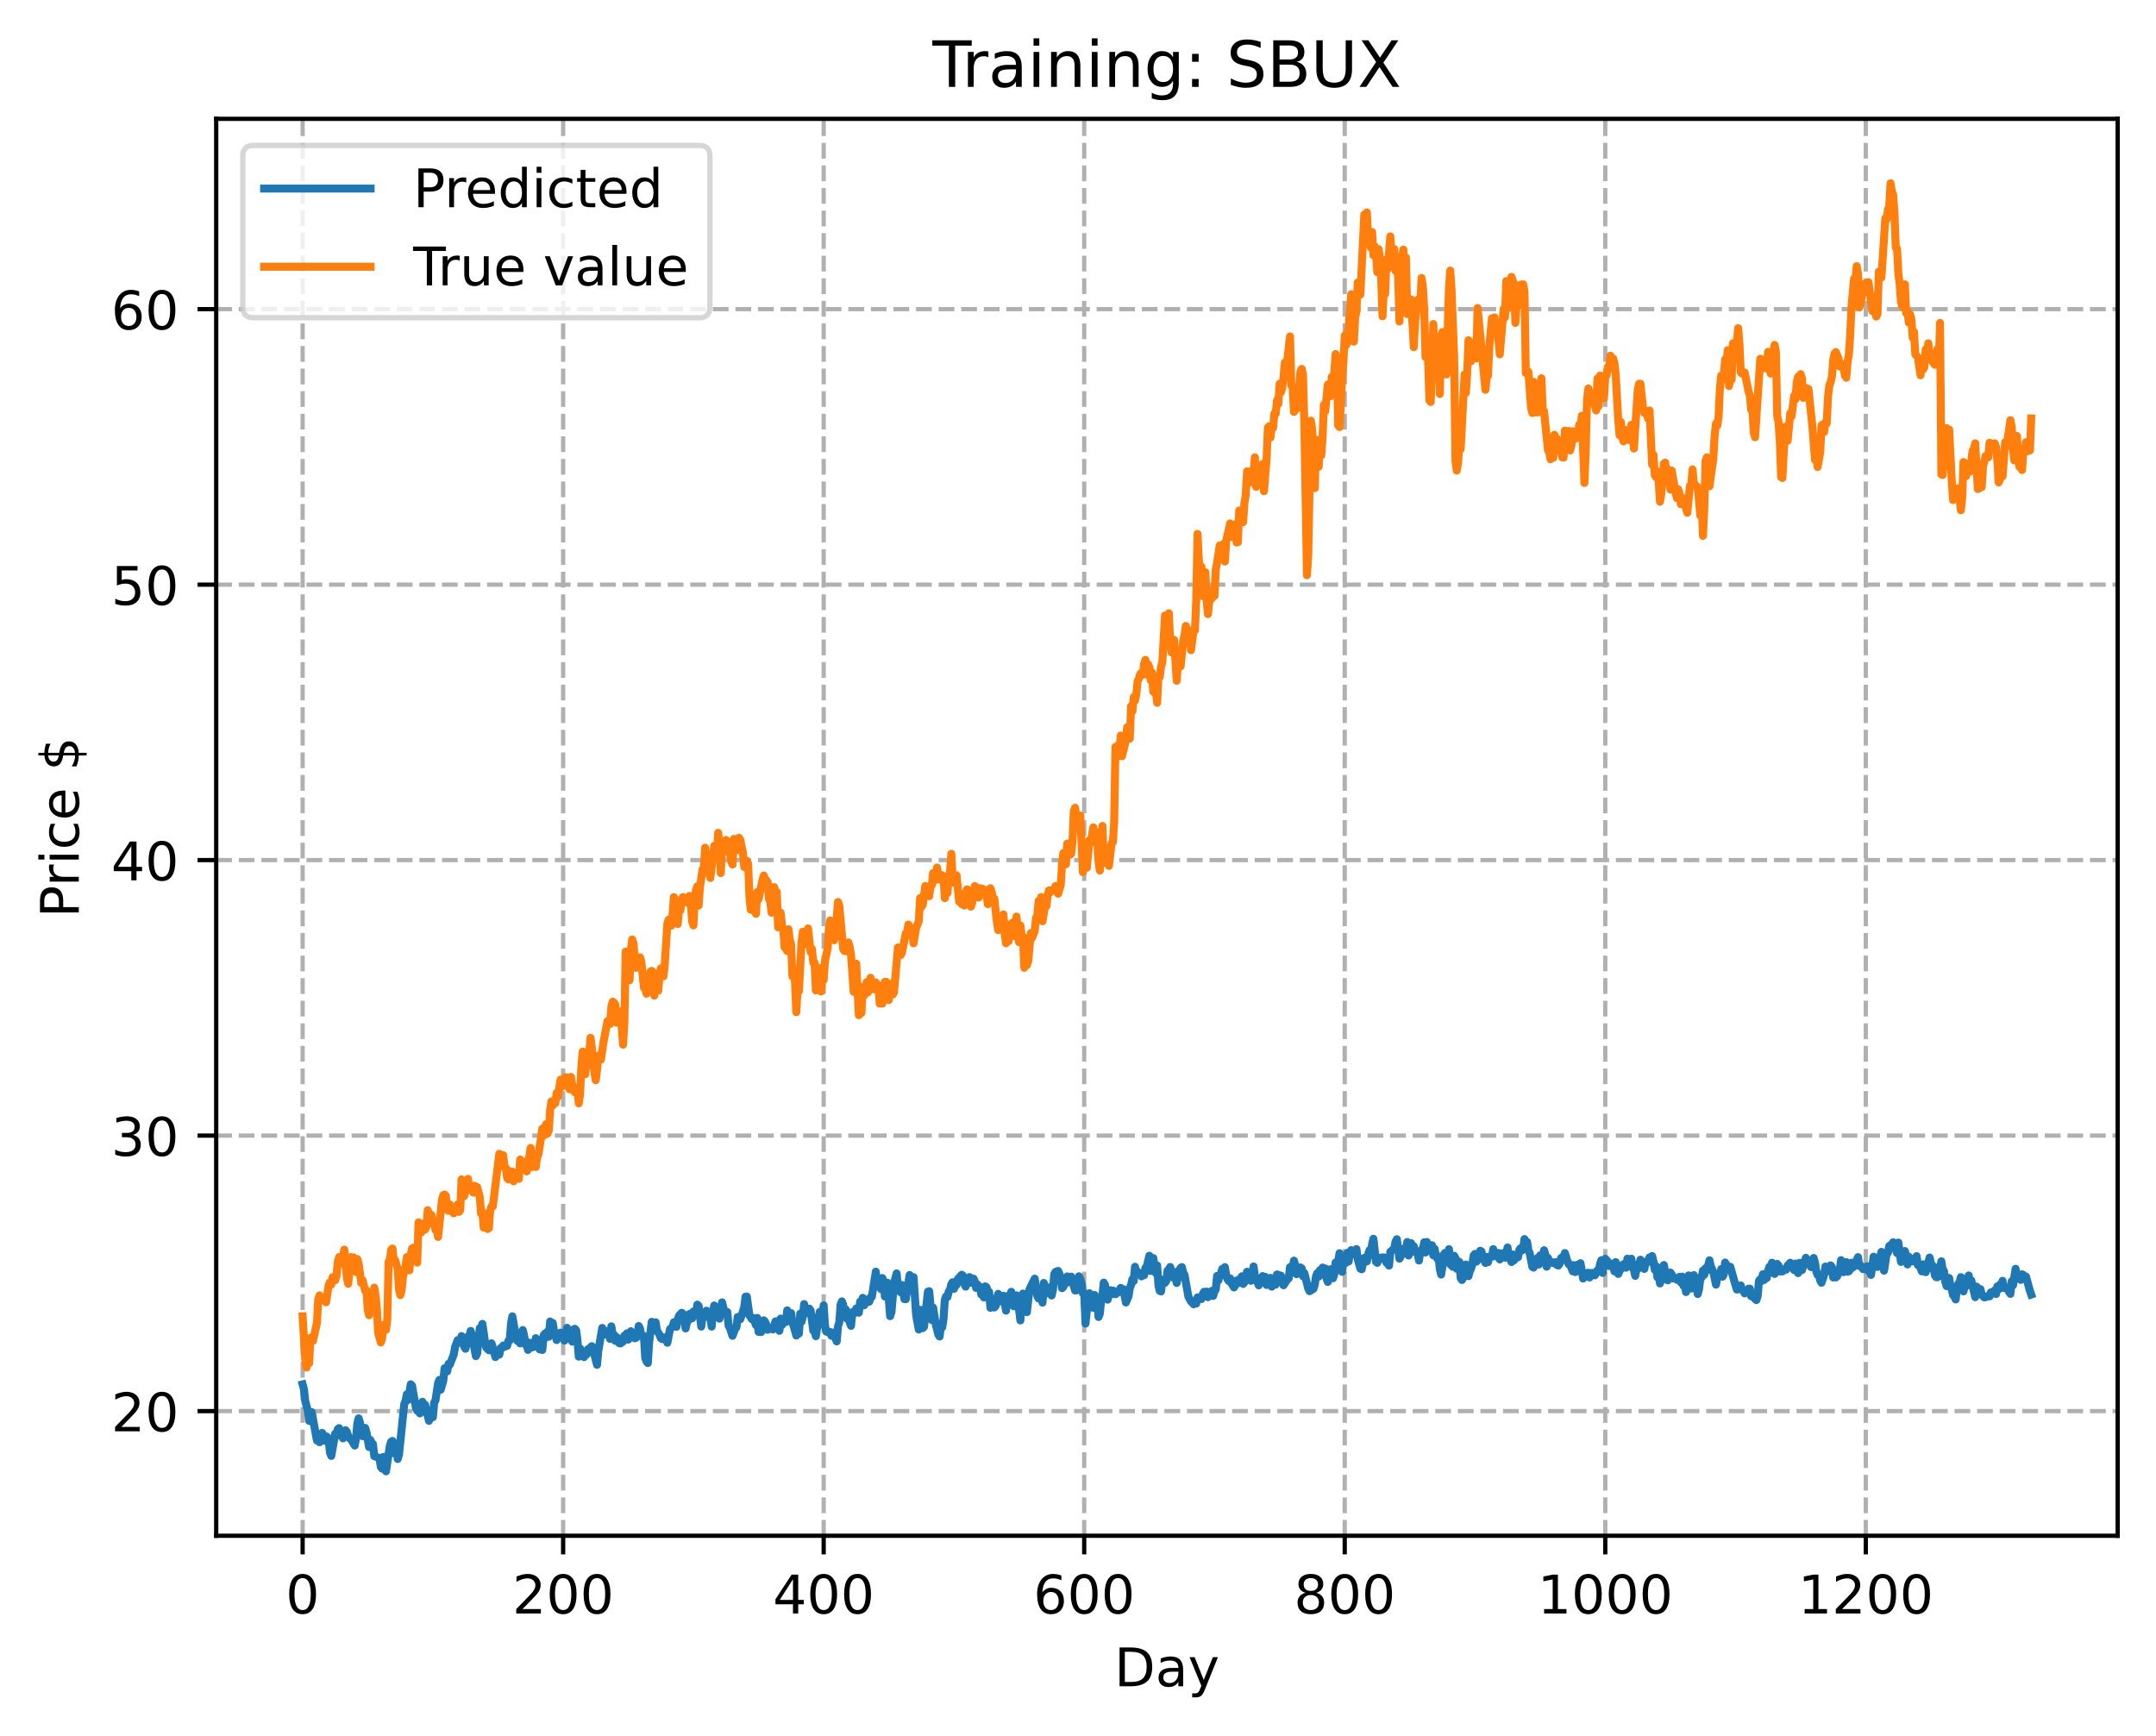 <?xml version="1.0" encoding="utf-8" standalone="no"?>
<!DOCTYPE svg PUBLIC "-//W3C//DTD SVG 1.1//EN"
  "http://www.w3.org/Graphics/SVG/1.1/DTD/svg11.dtd">
<!-- Created with matplotlib (https://matplotlib.org/) -->
<svg height="325.986pt" version="1.1" viewBox="0 0 404.923 325.986" width="404.923pt" xmlns="http://www.w3.org/2000/svg" xmlns:xlink="http://www.w3.org/1999/xlink">
 <defs>
  <style type="text/css">
*{stroke-linecap:butt;stroke-linejoin:round;}
  </style>
 </defs>
 <g id="figure_1">
  <g id="patch_1">
   <path d="M 0 325.986 
L 404.923 325.986 
L 404.923 0 
L 0 0 
z
" style="fill:#ffffff;"/>
  </g>
  <g id="axes_1">
   <g id="patch_2">
    <path d="M 40.603 288.43 
L 397.723 288.43 
L 397.723 22.318 
L 40.603 22.318 
z
" style="fill:#ffffff;"/>
   </g>
   <g id="matplotlib.axis_1">
    <g id="xtick_1">
     <g id="line2d_1">
      <path clip-path="url(#p0d3844697f)" d="M 56.836 288.43 
L 56.836 22.318 
" style="fill:none;stroke:#b0b0b0;stroke-dasharray:2.96,1.28;stroke-dashoffset:0;stroke-width:0.8;"/>
     </g>
     <g id="line2d_2">
      <defs>
       <path d="M 0 0 
L 0 3.5 
" id="m0afc5ee6c3" style="stroke:#000000;stroke-width:0.8;"/>
      </defs>
      <g>
       <use style="stroke:#000000;stroke-width:0.8;" x="56.836" xlink:href="#m0afc5ee6c3" y="288.43"/>
      </g>
     </g>
     <g id="text_1">
      <!-- 0 -->
      <defs>
       <path d="M 31.781 66.406 
Q 24.172 66.406 20.328 58.906 
Q 16.5 51.422 16.5 36.375 
Q 16.5 21.391 20.328 13.891 
Q 24.172 6.391 31.781 6.391 
Q 39.453 6.391 43.281 13.891 
Q 47.125 21.391 47.125 36.375 
Q 47.125 51.422 43.281 58.906 
Q 39.453 66.406 31.781 66.406 
z
M 31.781 74.219 
Q 44.047 74.219 50.516 64.516 
Q 56.984 54.828 56.984 36.375 
Q 56.984 17.969 50.516 8.266 
Q 44.047 -1.422 31.781 -1.422 
Q 19.531 -1.422 13.062 8.266 
Q 6.594 17.969 6.594 36.375 
Q 6.594 54.828 13.062 64.516 
Q 19.531 74.219 31.781 74.219 
z
" id="DejaVuSans-48"/>
      </defs>
      <g transform="translate(53.655 303.029)scale(0.1 -0.1)">
       <use xlink:href="#DejaVuSans-48"/>
      </g>
     </g>
    </g>
    <g id="xtick_2">
     <g id="line2d_3">
      <path clip-path="url(#p0d3844697f)" d="M 105.766 288.43 
L 105.766 22.318 
" style="fill:none;stroke:#b0b0b0;stroke-dasharray:2.96,1.28;stroke-dashoffset:0;stroke-width:0.8;"/>
     </g>
     <g id="line2d_4">
      <g>
       <use style="stroke:#000000;stroke-width:0.8;" x="105.766" xlink:href="#m0afc5ee6c3" y="288.43"/>
      </g>
     </g>
     <g id="text_2">
      <!-- 200 -->
      <defs>
       <path d="M 19.188 8.297 
L 53.609 8.297 
L 53.609 0 
L 7.328 0 
L 7.328 8.297 
Q 12.938 14.109 22.625 23.891 
Q 32.328 33.688 34.812 36.531 
Q 39.547 41.844 41.422 45.531 
Q 43.312 49.219 43.312 52.781 
Q 43.312 58.594 39.234 62.25 
Q 35.156 65.922 28.609 65.922 
Q 23.969 65.922 18.812 64.312 
Q 13.672 62.703 7.812 59.422 
L 7.812 69.391 
Q 13.766 71.781 18.938 73 
Q 24.125 74.219 28.422 74.219 
Q 39.75 74.219 46.484 68.547 
Q 53.219 62.891 53.219 53.422 
Q 53.219 48.922 51.531 44.891 
Q 49.859 40.875 45.406 35.406 
Q 44.188 33.984 37.641 27.219 
Q 31.109 20.453 19.188 8.297 
z
" id="DejaVuSans-50"/>
      </defs>
      <g transform="translate(96.223 303.029)scale(0.1 -0.1)">
       <use xlink:href="#DejaVuSans-50"/>
       <use x="63.623" xlink:href="#DejaVuSans-48"/>
       <use x="127.246" xlink:href="#DejaVuSans-48"/>
      </g>
     </g>
    </g>
    <g id="xtick_3">
     <g id="line2d_5">
      <path clip-path="url(#p0d3844697f)" d="M 154.697 288.43 
L 154.697 22.318 
" style="fill:none;stroke:#b0b0b0;stroke-dasharray:2.96,1.28;stroke-dashoffset:0;stroke-width:0.8;"/>
     </g>
     <g id="line2d_6">
      <g>
       <use style="stroke:#000000;stroke-width:0.8;" x="154.697" xlink:href="#m0afc5ee6c3" y="288.43"/>
      </g>
     </g>
     <g id="text_3">
      <!-- 400 -->
      <defs>
       <path d="M 37.797 64.312 
L 12.891 25.391 
L 37.797 25.391 
z
M 35.203 72.906 
L 47.609 72.906 
L 47.609 25.391 
L 58.016 25.391 
L 58.016 17.188 
L 47.609 17.188 
L 47.609 0 
L 37.797 0 
L 37.797 17.188 
L 4.891 17.188 
L 4.891 26.703 
z
" id="DejaVuSans-52"/>
      </defs>
      <g transform="translate(145.153 303.029)scale(0.1 -0.1)">
       <use xlink:href="#DejaVuSans-52"/>
       <use x="63.623" xlink:href="#DejaVuSans-48"/>
       <use x="127.246" xlink:href="#DejaVuSans-48"/>
      </g>
     </g>
    </g>
    <g id="xtick_4">
     <g id="line2d_7">
      <path clip-path="url(#p0d3844697f)" d="M 203.628 288.43 
L 203.628 22.318 
" style="fill:none;stroke:#b0b0b0;stroke-dasharray:2.96,1.28;stroke-dashoffset:0;stroke-width:0.8;"/>
     </g>
     <g id="line2d_8">
      <g>
       <use style="stroke:#000000;stroke-width:0.8;" x="203.628" xlink:href="#m0afc5ee6c3" y="288.43"/>
      </g>
     </g>
     <g id="text_4">
      <!-- 600 -->
      <defs>
       <path d="M 33.016 40.375 
Q 26.375 40.375 22.484 35.828 
Q 18.609 31.297 18.609 23.391 
Q 18.609 15.531 22.484 10.953 
Q 26.375 6.391 33.016 6.391 
Q 39.656 6.391 43.531 10.953 
Q 47.406 15.531 47.406 23.391 
Q 47.406 31.297 43.531 35.828 
Q 39.656 40.375 33.016 40.375 
z
M 52.594 71.297 
L 52.594 62.312 
Q 48.875 64.062 45.094 64.984 
Q 41.312 65.922 37.594 65.922 
Q 27.828 65.922 22.672 59.328 
Q 17.531 52.734 16.797 39.406 
Q 19.672 43.656 24.016 45.922 
Q 28.375 48.188 33.594 48.188 
Q 44.578 48.188 50.953 41.516 
Q 57.328 34.859 57.328 23.391 
Q 57.328 12.156 50.688 5.359 
Q 44.047 -1.422 33.016 -1.422 
Q 20.359 -1.422 13.672 8.266 
Q 6.984 17.969 6.984 36.375 
Q 6.984 53.656 15.188 63.938 
Q 23.391 74.219 37.203 74.219 
Q 40.922 74.219 44.703 73.484 
Q 48.484 72.75 52.594 71.297 
z
" id="DejaVuSans-54"/>
      </defs>
      <g transform="translate(194.084 303.029)scale(0.1 -0.1)">
       <use xlink:href="#DejaVuSans-54"/>
       <use x="63.623" xlink:href="#DejaVuSans-48"/>
       <use x="127.246" xlink:href="#DejaVuSans-48"/>
      </g>
     </g>
    </g>
    <g id="xtick_5">
     <g id="line2d_9">
      <path clip-path="url(#p0d3844697f)" d="M 252.558 288.43 
L 252.558 22.318 
" style="fill:none;stroke:#b0b0b0;stroke-dasharray:2.96,1.28;stroke-dashoffset:0;stroke-width:0.8;"/>
     </g>
     <g id="line2d_10">
      <g>
       <use style="stroke:#000000;stroke-width:0.8;" x="252.558" xlink:href="#m0afc5ee6c3" y="288.43"/>
      </g>
     </g>
     <g id="text_5">
      <!-- 800 -->
      <defs>
       <path d="M 31.781 34.625 
Q 24.75 34.625 20.719 30.859 
Q 16.703 27.094 16.703 20.516 
Q 16.703 13.922 20.719 10.156 
Q 24.75 6.391 31.781 6.391 
Q 38.812 6.391 42.859 10.172 
Q 46.922 13.969 46.922 20.516 
Q 46.922 27.094 42.891 30.859 
Q 38.875 34.625 31.781 34.625 
z
M 21.922 38.812 
Q 15.578 40.375 12.031 44.719 
Q 8.5 49.078 8.5 55.328 
Q 8.5 64.062 14.719 69.141 
Q 20.953 74.219 31.781 74.219 
Q 42.672 74.219 48.875 69.141 
Q 55.078 64.062 55.078 55.328 
Q 55.078 49.078 51.531 44.719 
Q 48 40.375 41.703 38.812 
Q 48.828 37.156 52.797 32.312 
Q 56.781 27.484 56.781 20.516 
Q 56.781 9.906 50.312 4.234 
Q 43.844 -1.422 31.781 -1.422 
Q 19.734 -1.422 13.25 4.234 
Q 6.781 9.906 6.781 20.516 
Q 6.781 27.484 10.781 32.312 
Q 14.797 37.156 21.922 38.812 
z
M 18.312 54.391 
Q 18.312 48.734 21.844 45.562 
Q 25.391 42.391 31.781 42.391 
Q 38.141 42.391 41.719 45.562 
Q 45.312 48.734 45.312 54.391 
Q 45.312 60.062 41.719 63.234 
Q 38.141 66.406 31.781 66.406 
Q 25.391 66.406 21.844 63.234 
Q 18.312 60.062 18.312 54.391 
z
" id="DejaVuSans-56"/>
      </defs>
      <g transform="translate(243.015 303.029)scale(0.1 -0.1)">
       <use xlink:href="#DejaVuSans-56"/>
       <use x="63.623" xlink:href="#DejaVuSans-48"/>
       <use x="127.246" xlink:href="#DejaVuSans-48"/>
      </g>
     </g>
    </g>
    <g id="xtick_6">
     <g id="line2d_11">
      <path clip-path="url(#p0d3844697f)" d="M 301.489 288.43 
L 301.489 22.318 
" style="fill:none;stroke:#b0b0b0;stroke-dasharray:2.96,1.28;stroke-dashoffset:0;stroke-width:0.8;"/>
     </g>
     <g id="line2d_12">
      <g>
       <use style="stroke:#000000;stroke-width:0.8;" x="301.489" xlink:href="#m0afc5ee6c3" y="288.43"/>
      </g>
     </g>
     <g id="text_6">
      <!-- 1000 -->
      <defs>
       <path d="M 12.406 8.297 
L 28.516 8.297 
L 28.516 63.922 
L 10.984 60.406 
L 10.984 69.391 
L 28.422 72.906 
L 38.281 72.906 
L 38.281 8.297 
L 54.391 8.297 
L 54.391 0 
L 12.406 0 
z
" id="DejaVuSans-49"/>
      </defs>
      <g transform="translate(288.764 303.029)scale(0.1 -0.1)">
       <use xlink:href="#DejaVuSans-49"/>
       <use x="63.623" xlink:href="#DejaVuSans-48"/>
       <use x="127.246" xlink:href="#DejaVuSans-48"/>
       <use x="190.869" xlink:href="#DejaVuSans-48"/>
      </g>
     </g>
    </g>
    <g id="xtick_7">
     <g id="line2d_13">
      <path clip-path="url(#p0d3844697f)" d="M 350.419 288.43 
L 350.419 22.318 
" style="fill:none;stroke:#b0b0b0;stroke-dasharray:2.96,1.28;stroke-dashoffset:0;stroke-width:0.8;"/>
     </g>
     <g id="line2d_14">
      <g>
       <use style="stroke:#000000;stroke-width:0.8;" x="350.419" xlink:href="#m0afc5ee6c3" y="288.43"/>
      </g>
     </g>
     <g id="text_7">
      <!-- 1200 -->
      <g transform="translate(337.694 303.029)scale(0.1 -0.1)">
       <use xlink:href="#DejaVuSans-49"/>
       <use x="63.623" xlink:href="#DejaVuSans-50"/>
       <use x="127.246" xlink:href="#DejaVuSans-48"/>
       <use x="190.869" xlink:href="#DejaVuSans-48"/>
      </g>
     </g>
    </g>
    <g id="text_8">
     <!-- Day -->
     <defs>
      <path d="M 19.672 64.797 
L 19.672 8.109 
L 31.594 8.109 
Q 46.688 8.109 53.688 14.938 
Q 60.688 21.781 60.688 36.531 
Q 60.688 51.172 53.688 57.984 
Q 46.688 64.797 31.594 64.797 
z
M 9.812 72.906 
L 30.078 72.906 
Q 51.266 72.906 61.172 64.094 
Q 71.094 55.281 71.094 36.531 
Q 71.094 17.672 61.125 8.828 
Q 51.172 0 30.078 0 
L 9.812 0 
z
" id="DejaVuSans-68"/>
      <path d="M 34.281 27.484 
Q 23.391 27.484 19.188 25 
Q 14.984 22.516 14.984 16.5 
Q 14.984 11.719 18.141 8.906 
Q 21.297 6.109 26.703 6.109 
Q 34.188 6.109 38.703 11.406 
Q 43.219 16.703 43.219 25.484 
L 43.219 27.484 
z
M 52.203 31.203 
L 52.203 0 
L 43.219 0 
L 43.219 8.297 
Q 40.141 3.328 35.547 0.953 
Q 30.953 -1.422 24.312 -1.422 
Q 15.922 -1.422 10.953 3.297 
Q 6 8.016 6 15.922 
Q 6 25.141 12.172 29.828 
Q 18.359 34.516 30.609 34.516 
L 43.219 34.516 
L 43.219 35.406 
Q 43.219 41.609 39.141 45 
Q 35.062 48.391 27.688 48.391 
Q 23 48.391 18.547 47.266 
Q 14.109 46.141 10.016 43.891 
L 10.016 52.203 
Q 14.938 54.109 19.578 55.047 
Q 24.219 56 28.609 56 
Q 40.484 56 46.344 49.844 
Q 52.203 43.703 52.203 31.203 
z
" id="DejaVuSans-97"/>
      <path d="M 32.172 -5.078 
Q 28.375 -14.844 24.75 -17.812 
Q 21.141 -20.797 15.094 -20.797 
L 7.906 -20.797 
L 7.906 -13.281 
L 13.188 -13.281 
Q 16.891 -13.281 18.938 -11.516 
Q 21 -9.766 23.484 -3.219 
L 25.094 0.875 
L 2.984 54.688 
L 12.5 54.688 
L 29.594 11.922 
L 46.688 54.688 
L 56.203 54.688 
z
" id="DejaVuSans-121"/>
     </defs>
     <g transform="translate(209.29 316.707)scale(0.1 -0.1)">
      <use xlink:href="#DejaVuSans-68"/>
      <use x="77.002" xlink:href="#DejaVuSans-97"/>
      <use x="138.281" xlink:href="#DejaVuSans-121"/>
     </g>
    </g>
   </g>
   <g id="matplotlib.axis_2">
    <g id="ytick_1">
     <g id="line2d_15">
      <path clip-path="url(#p0d3844697f)" d="M 40.603 265.02 
L 397.723 265.02 
" style="fill:none;stroke:#b0b0b0;stroke-dasharray:2.96,1.28;stroke-dashoffset:0;stroke-width:0.8;"/>
     </g>
     <g id="line2d_16">
      <defs>
       <path d="M 0 0 
L -3.5 0 
" id="mb2ee6c95ab" style="stroke:#000000;stroke-width:0.8;"/>
      </defs>
      <g>
       <use style="stroke:#000000;stroke-width:0.8;" x="40.603" xlink:href="#mb2ee6c95ab" y="265.02"/>
      </g>
     </g>
     <g id="text_9">
      <!-- 20 -->
      <g transform="translate(20.878 268.819)scale(0.1 -0.1)">
       <use xlink:href="#DejaVuSans-50"/>
       <use x="63.623" xlink:href="#DejaVuSans-48"/>
      </g>
     </g>
    </g>
    <g id="ytick_2">
     <g id="line2d_17">
      <path clip-path="url(#p0d3844697f)" d="M 40.603 213.28 
L 397.723 213.28 
" style="fill:none;stroke:#b0b0b0;stroke-dasharray:2.96,1.28;stroke-dashoffset:0;stroke-width:0.8;"/>
     </g>
     <g id="line2d_18">
      <g>
       <use style="stroke:#000000;stroke-width:0.8;" x="40.603" xlink:href="#mb2ee6c95ab" y="213.28"/>
      </g>
     </g>
     <g id="text_10">
      <!-- 30 -->
      <defs>
       <path d="M 40.578 39.312 
Q 47.656 37.797 51.625 33 
Q 55.609 28.219 55.609 21.188 
Q 55.609 10.406 48.188 4.484 
Q 40.766 -1.422 27.094 -1.422 
Q 22.516 -1.422 17.656 -0.516 
Q 12.797 0.391 7.625 2.203 
L 7.625 11.719 
Q 11.719 9.328 16.594 8.109 
Q 21.484 6.891 26.812 6.891 
Q 36.078 6.891 40.938 10.547 
Q 45.797 14.203 45.797 21.188 
Q 45.797 27.641 41.281 31.266 
Q 36.766 34.906 28.719 34.906 
L 20.219 34.906 
L 20.219 43.016 
L 29.109 43.016 
Q 36.375 43.016 40.234 45.922 
Q 44.094 48.828 44.094 54.297 
Q 44.094 59.906 40.109 62.906 
Q 36.141 65.922 28.719 65.922 
Q 24.656 65.922 20.016 65.031 
Q 15.375 64.156 9.812 62.312 
L 9.812 71.094 
Q 15.438 72.656 20.344 73.438 
Q 25.25 74.219 29.594 74.219 
Q 40.828 74.219 47.359 69.109 
Q 53.906 64.016 53.906 55.328 
Q 53.906 49.266 50.438 45.094 
Q 46.969 40.922 40.578 39.312 
z
" id="DejaVuSans-51"/>
      </defs>
      <g transform="translate(20.878 217.079)scale(0.1 -0.1)">
       <use xlink:href="#DejaVuSans-51"/>
       <use x="63.623" xlink:href="#DejaVuSans-48"/>
      </g>
     </g>
    </g>
    <g id="ytick_3">
     <g id="line2d_19">
      <path clip-path="url(#p0d3844697f)" d="M 40.603 161.54 
L 397.723 161.54 
" style="fill:none;stroke:#b0b0b0;stroke-dasharray:2.96,1.28;stroke-dashoffset:0;stroke-width:0.8;"/>
     </g>
     <g id="line2d_20">
      <g>
       <use style="stroke:#000000;stroke-width:0.8;" x="40.603" xlink:href="#mb2ee6c95ab" y="161.54"/>
      </g>
     </g>
     <g id="text_11">
      <!-- 40 -->
      <g transform="translate(20.878 165.339)scale(0.1 -0.1)">
       <use xlink:href="#DejaVuSans-52"/>
       <use x="63.623" xlink:href="#DejaVuSans-48"/>
      </g>
     </g>
    </g>
    <g id="ytick_4">
     <g id="line2d_21">
      <path clip-path="url(#p0d3844697f)" d="M 40.603 109.8 
L 397.723 109.8 
" style="fill:none;stroke:#b0b0b0;stroke-dasharray:2.96,1.28;stroke-dashoffset:0;stroke-width:0.8;"/>
     </g>
     <g id="line2d_22">
      <g>
       <use style="stroke:#000000;stroke-width:0.8;" x="40.603" xlink:href="#mb2ee6c95ab" y="109.8"/>
      </g>
     </g>
     <g id="text_12">
      <!-- 50 -->
      <defs>
       <path d="M 10.797 72.906 
L 49.516 72.906 
L 49.516 64.594 
L 19.828 64.594 
L 19.828 46.734 
Q 21.969 47.469 24.109 47.828 
Q 26.266 48.188 28.422 48.188 
Q 40.625 48.188 47.75 41.5 
Q 54.891 34.812 54.891 23.391 
Q 54.891 11.625 47.562 5.094 
Q 40.234 -1.422 26.906 -1.422 
Q 22.312 -1.422 17.547 -0.641 
Q 12.797 0.141 7.719 1.703 
L 7.719 11.625 
Q 12.109 9.234 16.797 8.062 
Q 21.484 6.891 26.703 6.891 
Q 35.156 6.891 40.078 11.328 
Q 45.016 15.766 45.016 23.391 
Q 45.016 31 40.078 35.438 
Q 35.156 39.891 26.703 39.891 
Q 22.75 39.891 18.812 39.016 
Q 14.891 38.141 10.797 36.281 
z
" id="DejaVuSans-53"/>
      </defs>
      <g transform="translate(20.878 113.599)scale(0.1 -0.1)">
       <use xlink:href="#DejaVuSans-53"/>
       <use x="63.623" xlink:href="#DejaVuSans-48"/>
      </g>
     </g>
    </g>
    <g id="ytick_5">
     <g id="line2d_23">
      <path clip-path="url(#p0d3844697f)" d="M 40.603 58.059 
L 397.723 58.059 
" style="fill:none;stroke:#b0b0b0;stroke-dasharray:2.96,1.28;stroke-dashoffset:0;stroke-width:0.8;"/>
     </g>
     <g id="line2d_24">
      <g>
       <use style="stroke:#000000;stroke-width:0.8;" x="40.603" xlink:href="#mb2ee6c95ab" y="58.059"/>
      </g>
     </g>
     <g id="text_13">
      <!-- 60 -->
      <g transform="translate(20.878 61.859)scale(0.1 -0.1)">
       <use xlink:href="#DejaVuSans-54"/>
       <use x="63.623" xlink:href="#DejaVuSans-48"/>
      </g>
     </g>
    </g>
    <g id="text_14">
     <!-- Price $ -->
     <defs>
      <path d="M 19.672 64.797 
L 19.672 37.406 
L 32.078 37.406 
Q 38.969 37.406 42.719 40.969 
Q 46.484 44.531 46.484 51.125 
Q 46.484 57.672 42.719 61.234 
Q 38.969 64.797 32.078 64.797 
z
M 9.812 72.906 
L 32.078 72.906 
Q 44.344 72.906 50.609 67.359 
Q 56.891 61.812 56.891 51.125 
Q 56.891 40.328 50.609 34.812 
Q 44.344 29.297 32.078 29.297 
L 19.672 29.297 
L 19.672 0 
L 9.812 0 
z
" id="DejaVuSans-80"/>
      <path d="M 41.109 46.297 
Q 39.594 47.172 37.812 47.578 
Q 36.031 48 33.891 48 
Q 26.266 48 22.188 43.047 
Q 18.109 38.094 18.109 28.812 
L 18.109 0 
L 9.078 0 
L 9.078 54.688 
L 18.109 54.688 
L 18.109 46.188 
Q 20.953 51.172 25.484 53.578 
Q 30.031 56 36.531 56 
Q 37.453 56 38.578 55.875 
Q 39.703 55.766 41.062 55.516 
z
" id="DejaVuSans-114"/>
      <path d="M 9.422 54.688 
L 18.406 54.688 
L 18.406 0 
L 9.422 0 
z
M 9.422 75.984 
L 18.406 75.984 
L 18.406 64.594 
L 9.422 64.594 
z
" id="DejaVuSans-105"/>
      <path d="M 48.781 52.594 
L 48.781 44.188 
Q 44.969 46.297 41.141 47.344 
Q 37.312 48.391 33.406 48.391 
Q 24.656 48.391 19.812 42.844 
Q 14.984 37.312 14.984 27.297 
Q 14.984 17.281 19.812 11.734 
Q 24.656 6.203 33.406 6.203 
Q 37.312 6.203 41.141 7.25 
Q 44.969 8.297 48.781 10.406 
L 48.781 2.094 
Q 45.016 0.344 40.984 -0.531 
Q 36.969 -1.422 32.422 -1.422 
Q 20.062 -1.422 12.781 6.344 
Q 5.516 14.109 5.516 27.297 
Q 5.516 40.672 12.859 48.328 
Q 20.219 56 33.016 56 
Q 37.156 56 41.109 55.141 
Q 45.062 54.297 48.781 52.594 
z
" id="DejaVuSans-99"/>
      <path d="M 56.203 29.594 
L 56.203 25.203 
L 14.891 25.203 
Q 15.484 15.922 20.484 11.062 
Q 25.484 6.203 34.422 6.203 
Q 39.594 6.203 44.453 7.469 
Q 49.312 8.734 54.109 11.281 
L 54.109 2.781 
Q 49.266 0.734 44.188 -0.344 
Q 39.109 -1.422 33.891 -1.422 
Q 20.797 -1.422 13.156 6.188 
Q 5.516 13.812 5.516 26.812 
Q 5.516 40.234 12.766 48.109 
Q 20.016 56 32.328 56 
Q 43.359 56 49.781 48.891 
Q 56.203 41.797 56.203 29.594 
z
M 47.219 32.234 
Q 47.125 39.594 43.094 43.984 
Q 39.062 48.391 32.422 48.391 
Q 24.906 48.391 20.391 44.141 
Q 15.875 39.891 15.188 32.172 
z
" id="DejaVuSans-101"/>
      <path id="DejaVuSans-32"/>
      <path d="M 33.797 -14.703 
L 28.906 -14.703 
L 28.859 0 
Q 23.734 0.094 18.609 1.188 
Q 13.484 2.297 8.297 4.5 
L 8.297 13.281 
Q 13.281 10.156 18.375 8.562 
Q 23.484 6.984 28.906 6.938 
L 28.906 29.203 
Q 18.109 30.953 13.203 35.156 
Q 8.297 39.359 8.297 46.688 
Q 8.297 54.641 13.625 59.219 
Q 18.953 63.812 28.906 64.5 
L 28.906 75.984 
L 33.797 75.984 
L 33.797 64.656 
Q 38.328 64.453 42.578 63.688 
Q 46.828 62.938 50.875 61.625 
L 50.875 53.078 
Q 46.828 55.125 42.547 56.25 
Q 38.281 57.375 33.797 57.562 
L 33.797 36.719 
Q 44.875 35.016 50.094 30.609 
Q 55.328 26.219 55.328 18.609 
Q 55.328 10.359 49.781 5.594 
Q 44.234 0.828 33.797 0.094 
z
M 28.906 37.594 
L 28.906 57.625 
Q 23.25 56.984 20.266 54.391 
Q 17.281 51.812 17.281 47.516 
Q 17.281 43.312 20.031 40.969 
Q 22.797 38.625 28.906 37.594 
z
M 33.797 28.219 
L 33.797 7.078 
Q 39.984 7.906 43.141 10.594 
Q 46.297 13.281 46.297 17.672 
Q 46.297 21.969 43.281 24.5 
Q 40.281 27.047 33.797 28.219 
z
" id="DejaVuSans-36"/>
     </defs>
     <g transform="translate(14.798 172.342)rotate(-90)scale(0.1 -0.1)">
      <use xlink:href="#DejaVuSans-80"/>
      <use x="58.553" xlink:href="#DejaVuSans-114"/>
      <use x="99.666" xlink:href="#DejaVuSans-105"/>
      <use x="127.449" xlink:href="#DejaVuSans-99"/>
      <use x="182.43" xlink:href="#DejaVuSans-101"/>
      <use x="243.953" xlink:href="#DejaVuSans-32"/>
      <use x="275.74" xlink:href="#DejaVuSans-36"/>
     </g>
    </g>
   </g>
   <g id="line2d_25">
    <path clip-path="url(#p0d3844697f)" d="M 56.836 260 
L 57.081 260.917 
L 57.325 263.139 
L 57.814 264.956 
L 58.059 266.848 
L 58.304 266.875 
L 58.548 265.222 
L 59.527 270.552 
L 59.772 270.212 
L 60.016 270.866 
L 60.506 269.121 
L 60.75 270.347 
L 60.995 270.608 
L 61.24 269.751 
L 61.484 269.913 
L 61.729 270.444 
L 61.974 272.838 
L 62.218 273.444 
L 62.952 269.263 
L 63.197 269.674 
L 63.441 268.414 
L 63.686 268.222 
L 63.931 268.623 
L 64.42 270.146 
L 64.909 268.621 
L 65.154 268.944 
L 65.399 269.721 
L 65.643 270.124 
L 65.888 270.236 
L 66.622 271.495 
L 66.867 270.081 
L 67.111 267.331 
L 67.356 266.384 
L 67.601 267.196 
L 68.09 269.735 
L 68.579 268.178 
L 68.824 268.978 
L 69.313 271.771 
L 69.558 270.446 
L 69.802 270.972 
L 70.047 271.214 
L 70.292 273.487 
L 71.27 273.844 
L 71.515 275.495 
L 71.76 275.832 
L 72.004 273.624 
L 72.494 276.334 
L 73.228 271.474 
L 73.472 270.765 
L 73.717 270.631 
L 73.962 271.124 
L 74.206 273.042 
L 74.451 272.382 
L 74.696 274.024 
L 74.94 273.157 
L 75.919 263.721 
L 76.163 263.12 
L 76.408 261.863 
L 76.653 262.92 
L 77.142 259.991 
L 77.387 260.244 
L 78.121 264.45 
L 78.365 264.96 
L 78.61 264.693 
L 78.855 265.457 
L 79.099 265.081 
L 79.344 263.273 
L 79.589 264.021 
L 79.833 263.822 
L 80.567 266.854 
L 80.812 266.329 
L 81.056 265.488 
L 81.301 266.174 
L 81.546 263.433 
L 81.79 262.995 
L 82.28 259.748 
L 82.524 259.156 
L 82.769 261.001 
L 83.258 259.291 
L 83.503 256.967 
L 83.992 257.561 
L 84.237 256.152 
L 84.482 256.289 
L 85.216 254.415 
L 85.46 253.031 
L 85.95 251.706 
L 86.194 251.737 
L 86.439 252.12 
L 86.684 250.933 
L 87.173 252.893 
L 87.417 253.318 
L 87.907 251.046 
L 88.151 250.899 
L 88.396 249.967 
L 88.641 250.804 
L 89.375 254.698 
L 89.619 254.189 
L 90.109 249.438 
L 90.353 249.417 
L 90.598 248.642 
L 91.087 251.982 
L 91.332 253.099 
L 91.821 253.588 
L 92.066 253.611 
L 92.311 252.292 
L 92.8 253.866 
L 93.044 254.874 
L 93.289 253.798 
L 93.534 254.012 
L 93.778 254.411 
L 94.023 253.182 
L 94.268 253.189 
L 94.512 252.698 
L 94.757 252.942 
L 95.246 252.764 
L 95.491 251.805 
L 95.736 251.756 
L 95.98 248.544 
L 96.225 247.223 
L 96.959 251.463 
L 97.204 251.873 
L 97.448 251.649 
L 97.693 252.307 
L 97.938 250.333 
L 98.182 249.803 
L 98.427 250.806 
L 98.672 252.501 
L 98.916 252.573 
L 99.161 253.53 
L 99.405 252.168 
L 99.895 253.073 
L 100.139 252.896 
L 100.384 252.934 
L 100.629 251.325 
L 100.873 251.876 
L 101.118 251.82 
L 101.363 253.436 
L 101.607 251.983 
L 101.852 253.541 
L 102.097 250.788 
L 102.341 250.46 
L 102.586 251.19 
L 102.831 250.086 
L 103.075 251.054 
L 103.32 248.196 
L 103.565 249.115 
L 103.809 248.463 
L 104.054 250.026 
L 104.299 250.579 
L 104.543 251.68 
L 104.788 250.481 
L 105.032 250.868 
L 105.277 250.287 
L 105.522 250.904 
L 105.766 250.77 
L 106.011 251.787 
L 106.256 251.265 
L 106.5 249.379 
L 106.745 250.88 
L 106.99 251.47 
L 107.234 251.397 
L 107.479 251.98 
L 107.724 249.705 
L 107.968 249.559 
L 108.213 249.87 
L 108.458 251.802 
L 108.702 254.792 
L 108.947 253.256 
L 109.192 254.305 
L 109.436 254.383 
L 109.681 254.876 
L 109.926 254.324 
L 110.17 254.393 
L 110.415 253.412 
L 110.66 253.297 
L 111.149 252.827 
L 111.393 253.45 
L 112.127 256.331 
L 112.372 253.694 
L 113.106 249.404 
L 113.351 250.703 
L 113.84 250 
L 114.085 250.602 
L 114.329 250.676 
L 114.574 251.461 
L 114.819 249.104 
L 115.063 250.587 
L 115.308 250.672 
L 115.553 251.821 
L 115.797 251.121 
L 116.042 251.379 
L 116.287 252.27 
L 116.531 252.317 
L 117.02 251.948 
L 117.265 250.847 
L 117.51 251.332 
L 117.754 250.412 
L 117.999 251.599 
L 118.488 250.022 
L 118.733 251.131 
L 118.978 251.122 
L 119.222 251.346 
L 119.467 251.248 
L 119.712 250.949 
L 119.956 249.038 
L 120.201 249.539 
L 120.446 250.913 
L 120.69 250.815 
L 120.935 250.925 
L 121.18 255.029 
L 121.424 255.696 
L 121.669 255.998 
L 121.914 252.149 
L 122.403 248.254 
L 122.892 249.011 
L 123.137 248.35 
L 123.381 249.897 
L 123.871 250.703 
L 124.115 251.34 
L 124.36 251.496 
L 124.605 251.171 
L 124.849 251.381 
L 125.094 251.444 
L 125.339 252.191 
L 125.828 249.63 
L 126.317 249.206 
L 126.562 248.332 
L 126.807 248.42 
L 127.051 249.187 
L 127.296 247.743 
L 127.541 247.1 
L 128.03 246.566 
L 128.275 246.752 
L 128.519 247.547 
L 128.764 249.5 
L 129.008 248.326 
L 129.253 248.018 
L 129.498 246.785 
L 129.742 246.704 
L 129.987 247.6 
L 130.232 246.313 
L 130.721 246.724 
L 130.966 245.03 
L 131.21 245.259 
L 131.7 249.15 
L 131.944 247.126 
L 132.189 246.891 
L 132.434 247.082 
L 132.678 246.168 
L 132.923 247.347 
L 133.412 247.554 
L 133.657 249.162 
L 133.902 246.417 
L 134.146 245.182 
L 134.391 246.405 
L 134.636 245.783 
L 134.88 246.29 
L 135.125 247.667 
L 135.614 244.604 
L 136.103 246.563 
L 136.348 246.568 
L 136.593 246.417 
L 136.837 248.988 
L 137.082 249.392 
L 137.571 250.884 
L 138.061 249.601 
L 138.305 249.294 
L 138.55 247.348 
L 139.039 247.764 
L 139.773 245.54 
L 140.018 243.542 
L 140.263 243.504 
L 140.752 247.052 
L 141.241 247.776 
L 141.486 247.546 
L 141.975 248.875 
L 142.22 247.521 
L 142.464 250.139 
L 142.954 250.184 
L 143.443 247.975 
L 143.688 248.22 
L 143.932 248.811 
L 144.177 249.751 
L 144.422 249.402 
L 144.911 249.383 
L 145.156 249.691 
L 145.645 248.171 
L 145.89 248.151 
L 146.134 248.334 
L 146.379 249.945 
L 146.624 247.642 
L 146.868 248.854 
L 147.113 248.016 
L 147.357 247.902 
L 147.602 248.302 
L 147.847 246.101 
L 148.091 246.723 
L 148.336 246.605 
L 148.581 246.614 
L 148.825 248.418 
L 149.07 249.09 
L 149.559 250.834 
L 149.804 249.489 
L 150.049 250.462 
L 150.293 246.725 
L 150.538 248.244 
L 150.783 247.237 
L 151.027 244.926 
L 151.272 246.388 
L 151.517 246.593 
L 151.761 246.05 
L 152.006 245.784 
L 152.251 246.153 
L 152.74 249.907 
L 152.984 249.97 
L 153.229 250.956 
L 153.718 247.591 
L 153.963 246.383 
L 154.208 247.137 
L 154.452 247.18 
L 154.697 245.161 
L 154.942 249.019 
L 155.186 250.099 
L 155.431 249.994 
L 155.676 250.293 
L 155.92 250.167 
L 156.165 250.876 
L 156.41 250.28 
L 157.144 251.932 
L 157.388 249.119 
L 157.633 248.303 
L 157.878 244.991 
L 158.122 244.411 
L 158.367 245.094 
L 158.612 247.255 
L 158.856 245.946 
L 159.101 247.686 
L 159.345 246.744 
L 159.59 248.382 
L 159.835 249.013 
L 160.079 246.456 
L 160.324 246.757 
L 160.569 246.493 
L 160.813 245.75 
L 161.303 246.538 
L 161.547 244.455 
L 161.792 244.721 
L 162.037 243.747 
L 162.281 245.149 
L 162.526 244.833 
L 162.771 244.109 
L 163.26 244.476 
L 163.505 243.643 
L 163.749 243.553 
L 164.483 238.833 
L 164.728 241.414 
L 164.972 241.36 
L 165.217 240.94 
L 165.462 242.114 
L 165.706 240.028 
L 165.951 240.548 
L 166.196 243.509 
L 166.44 241.798 
L 166.685 240.932 
L 167.174 247.195 
L 167.419 246.468 
L 167.908 240.981 
L 168.398 239.165 
L 168.642 242.038 
L 169.132 242.7 
L 169.376 241.331 
L 169.866 243.988 
L 170.11 244.013 
L 170.844 239.458 
L 171.333 240.817 
L 171.578 239.854 
L 172.067 247.06 
L 172.557 249.706 
L 172.801 245.996 
L 173.291 249.441 
L 173.535 249.214 
L 174.269 242.586 
L 174.514 242.504 
L 175.003 247.91 
L 175.248 245.575 
L 175.737 248.689 
L 176.227 250.657 
L 176.471 251.017 
L 176.716 248.951 
L 176.96 249.29 
L 177.205 247.695 
L 177.45 244.098 
L 177.694 243.466 
L 177.939 243.597 
L 178.184 242.555 
L 178.428 242.256 
L 178.673 241.165 
L 178.918 240.825 
L 179.162 242.063 
L 179.407 241.46 
L 179.652 241.325 
L 179.896 240.214 
L 180.63 239.415 
L 180.875 239.603 
L 181.12 241.11 
L 181.364 241.648 
L 181.609 240.564 
L 181.854 240.89 
L 182.098 239.854 
L 182.343 240.915 
L 182.588 240.711 
L 182.832 240.143 
L 183.077 240.623 
L 183.321 241.892 
L 183.566 241.246 
L 183.811 241.577 
L 184.055 241.663 
L 184.3 243.128 
L 184.545 242.017 
L 184.789 243.685 
L 185.034 241.594 
L 185.279 241.752 
L 185.523 242.499 
L 185.768 242.624 
L 186.013 245.631 
L 186.257 243.849 
L 186.747 245.565 
L 186.991 245.292 
L 187.481 243.002 
L 187.725 243.457 
L 187.97 244.42 
L 188.459 243.363 
L 188.948 246.163 
L 189.193 243.93 
L 189.438 243.301 
L 189.682 243.301 
L 189.927 242.619 
L 190.172 244.66 
L 190.416 245.341 
L 190.661 243.559 
L 190.906 243.28 
L 191.15 244.127 
L 191.64 247.994 
L 191.884 244.564 
L 192.129 242.945 
L 192.863 246.438 
L 193.352 242.139 
L 194.331 240.149 
L 194.82 243.445 
L 195.065 243.874 
L 195.309 243.861 
L 195.554 242.815 
L 195.799 244.652 
L 196.043 240.956 
L 196.288 241.977 
L 196.533 241.908 
L 196.777 242.896 
L 197.022 241.802 
L 197.267 242.19 
L 197.511 243.313 
L 197.756 242.226 
L 198.001 239.314 
L 198.245 238.867 
L 198.735 238.698 
L 198.979 239.231 
L 199.224 240.237 
L 199.469 241.932 
L 199.713 241.697 
L 199.958 240.222 
L 200.203 241.002 
L 200.447 239.727 
L 200.692 240.717 
L 200.936 240.801 
L 201.181 239.769 
L 201.915 242.379 
L 202.16 242.356 
L 202.649 239.705 
L 202.894 240.2 
L 203.138 241.079 
L 203.383 242.909 
L 203.628 242.83 
L 203.872 248.592 
L 204.117 246.233 
L 204.362 245.21 
L 204.606 242.885 
L 204.851 243.129 
L 205.34 245.627 
L 205.585 243.223 
L 205.83 244.322 
L 206.074 244.644 
L 206.319 247.349 
L 206.563 246.727 
L 206.808 244.235 
L 207.053 243.225 
L 207.297 240.894 
L 207.542 241.326 
L 207.787 243.932 
L 208.031 244.097 
L 208.521 242.332 
L 208.765 243.079 
L 209.01 242.374 
L 209.255 242.602 
L 209.499 243.076 
L 209.989 242.696 
L 210.478 241.884 
L 210.723 242.195 
L 210.967 242.111 
L 211.457 244.623 
L 211.946 243.466 
L 212.191 241.944 
L 212.435 241.296 
L 212.68 240.249 
L 212.924 240.596 
L 213.169 237.917 
L 213.414 238.922 
L 213.658 238.856 
L 213.903 239.278 
L 214.148 239.361 
L 214.392 239.716 
L 214.637 239.07 
L 214.882 239.499 
L 215.126 238.118 
L 215.371 237.913 
L 215.86 235.842 
L 216.105 238.708 
L 216.594 236.273 
L 217.084 239.099 
L 217.328 237.673 
L 217.573 241.442 
L 217.818 242.457 
L 218.062 242.558 
L 218.307 240.342 
L 218.551 240.481 
L 218.796 240.928 
L 219.041 240.597 
L 219.285 238.617 
L 219.53 238.414 
L 219.775 237.955 
L 220.264 239.912 
L 220.509 239.141 
L 220.753 239.774 
L 220.998 240.959 
L 221.243 238.694 
L 221.487 239.953 
L 221.732 238.125 
L 221.977 237.982 
L 222.221 239.022 
L 222.466 239.445 
L 223.2 243.551 
L 223.689 244.423 
L 224.179 244.955 
L 224.423 244.67 
L 224.668 244.833 
L 224.912 243.667 
L 225.157 243.824 
L 225.402 243.603 
L 225.646 243.979 
L 225.891 243.038 
L 226.136 242.616 
L 226.38 242.874 
L 226.625 242.582 
L 226.87 243.626 
L 227.114 243.401 
L 227.359 242.755 
L 227.604 242.444 
L 227.848 243.389 
L 228.093 242.546 
L 228.338 242.167 
L 228.582 239.627 
L 228.827 240.494 
L 229.072 239.491 
L 229.316 239.12 
L 229.561 238.319 
L 229.806 239.484 
L 230.05 237.983 
L 230.295 239.531 
L 230.539 240.253 
L 230.784 240.608 
L 231.029 240.081 
L 231.273 240.993 
L 231.763 241.798 
L 232.007 241.288 
L 232.252 240.496 
L 232.497 241.029 
L 232.741 240.268 
L 232.986 240.269 
L 233.231 239.704 
L 233.475 241.142 
L 233.72 240.856 
L 234.209 238.855 
L 234.699 240.032 
L 234.943 240.55 
L 235.433 237.864 
L 235.677 239.585 
L 236.411 241.4 
L 236.656 240.498 
L 236.9 240.187 
L 237.145 239.667 
L 237.39 240.319 
L 237.634 239.808 
L 237.879 241.334 
L 238.124 240.51 
L 238.368 240.367 
L 238.613 240.002 
L 238.858 241.655 
L 239.347 240.048 
L 239.592 241.262 
L 239.836 239.366 
L 240.081 239.418 
L 240.326 240.639 
L 240.57 239.575 
L 241.06 241.384 
L 241.794 240.283 
L 242.038 240.088 
L 242.283 237.966 
L 242.772 238.201 
L 243.017 236.768 
L 243.261 237.634 
L 243.506 239.31 
L 243.751 238.611 
L 243.995 238.812 
L 244.24 238.04 
L 244.485 238.222 
L 244.729 239.702 
L 244.974 239.105 
L 245.708 242.027 
L 245.953 242.502 
L 246.687 242.044 
L 246.931 241.265 
L 247.176 239.632 
L 247.421 239.097 
L 247.665 239.758 
L 247.91 238.549 
L 248.155 238.593 
L 248.399 238.069 
L 248.644 238.407 
L 248.888 238.235 
L 249.133 240.086 
L 249.378 240.767 
L 249.867 238.378 
L 250.356 240.077 
L 250.601 239.308 
L 250.846 237.099 
L 251.09 238.311 
L 251.58 235.368 
L 251.824 238.168 
L 252.069 238.863 
L 252.314 236.615 
L 252.558 235.954 
L 252.803 237.169 
L 253.048 235.325 
L 253.292 236.912 
L 253.537 235.101 
L 253.782 234.79 
L 254.026 235.592 
L 254.271 235.045 
L 254.515 235.013 
L 254.76 234.596 
L 255.005 236.525 
L 255.494 238.253 
L 255.739 238.396 
L 256.228 236.253 
L 256.717 236.912 
L 256.962 235.525 
L 257.207 234.797 
L 257.451 235.636 
L 257.696 233.669 
L 257.941 232.65 
L 258.43 236.967 
L 258.675 237.178 
L 258.919 236.561 
L 259.164 236.483 
L 259.409 236.184 
L 259.898 236.151 
L 260.143 236.477 
L 260.387 237.149 
L 260.632 237.342 
L 260.876 237.704 
L 261.121 235.105 
L 261.855 234.495 
L 262.1 233.209 
L 262.344 232.738 
L 262.834 236.395 
L 263.078 235.97 
L 263.323 235.213 
L 263.812 234.43 
L 264.057 234.642 
L 264.302 233.262 
L 264.546 235.793 
L 264.791 235.232 
L 265.036 233.493 
L 265.28 234.968 
L 265.525 234.056 
L 265.77 235.133 
L 266.014 234.981 
L 266.259 235.458 
L 266.503 236.743 
L 266.748 234.953 
L 266.993 234.728 
L 267.237 234.695 
L 267.482 233.317 
L 267.727 235.239 
L 267.971 233.26 
L 268.216 234.629 
L 268.461 233.784 
L 268.705 234.456 
L 268.95 233.875 
L 269.195 235.76 
L 269.439 234.548 
L 269.684 235.88 
L 269.929 236.362 
L 270.173 236.03 
L 270.418 238.334 
L 270.663 239.385 
L 270.907 237.89 
L 271.152 235.638 
L 271.397 235.303 
L 271.641 235.503 
L 271.886 235.868 
L 272.131 234.612 
L 272.375 237.459 
L 272.864 237.926 
L 273.109 235.854 
L 273.354 236.315 
L 273.598 238.297 
L 273.843 236.892 
L 274.088 237.001 
L 274.332 240.049 
L 274.577 240.399 
L 274.822 240.003 
L 275.066 238.26 
L 275.311 237.494 
L 275.556 239.289 
L 275.8 239.683 
L 276.045 238.731 
L 276.29 238.228 
L 276.534 237.361 
L 276.779 235.784 
L 277.024 235.502 
L 277.268 236.966 
L 277.513 236.693 
L 278.002 234.902 
L 278.247 235.051 
L 278.491 236.504 
L 278.736 236.177 
L 278.981 237.196 
L 279.225 236.072 
L 279.47 237.056 
L 279.715 236.055 
L 280.204 236.018 
L 280.449 234.602 
L 280.693 235.939 
L 280.938 235.704 
L 281.183 235.972 
L 281.427 235.325 
L 281.672 236.537 
L 281.917 235.476 
L 282.406 235.329 
L 282.651 236.208 
L 282.895 235.46 
L 283.14 234.292 
L 283.385 236.339 
L 283.629 235.765 
L 283.874 237.031 
L 284.118 235.614 
L 284.363 236.708 
L 284.852 235.607 
L 285.097 236.14 
L 285.342 234.761 
L 285.586 234.428 
L 285.831 234.852 
L 286.076 234.387 
L 286.32 232.709 
L 286.565 233.649 
L 286.81 233.247 
L 287.054 234.825 
L 287.299 235.404 
L 287.788 237.921 
L 288.033 238.071 
L 288.278 236.873 
L 288.522 237.107 
L 288.767 236.259 
L 289.012 237.498 
L 289.256 235.768 
L 289.501 236.165 
L 289.746 236.17 
L 289.99 234.814 
L 290.235 235.641 
L 290.479 237.904 
L 290.724 236.248 
L 290.969 236.934 
L 291.213 236.946 
L 291.458 237.176 
L 291.703 237.101 
L 291.947 237.269 
L 292.192 237.055 
L 292.437 237.591 
L 292.681 237.683 
L 292.926 237.348 
L 293.171 236.301 
L 293.415 236.094 
L 293.66 236.449 
L 293.905 235.336 
L 294.394 236.949 
L 294.639 237.452 
L 294.883 237.485 
L 295.373 238.767 
L 295.617 237.604 
L 295.862 238.91 
L 296.106 238.458 
L 296.351 237.51 
L 296.596 237.539 
L 296.84 237.246 
L 297.33 240.129 
L 297.574 239.265 
L 297.819 239.767 
L 298.064 239.091 
L 298.308 239.036 
L 298.553 239.924 
L 299.042 239.062 
L 299.532 239.523 
L 300.021 238.58 
L 300.266 238.865 
L 300.51 237.399 
L 300.755 236.686 
L 301 239.071 
L 301.244 237.195 
L 301.489 236.41 
L 301.978 236.946 
L 302.223 237.783 
L 302.467 237.479 
L 302.712 237.638 
L 302.957 237.33 
L 303.201 238.774 
L 303.446 237.04 
L 303.691 237.605 
L 303.935 239.259 
L 304.425 238.144 
L 304.669 238.18 
L 304.914 237.422 
L 305.403 238.089 
L 305.648 236.39 
L 305.893 237.717 
L 306.137 237.845 
L 306.382 236.402 
L 306.627 237.994 
L 306.871 238.501 
L 307.116 239.622 
L 307.361 238.119 
L 307.605 238.35 
L 308.094 236.587 
L 308.584 237.318 
L 308.828 238.319 
L 309.073 237.041 
L 309.562 236.722 
L 309.807 236.149 
L 310.052 237.018 
L 310.296 235.907 
L 310.541 236.941 
L 310.786 238.485 
L 311.03 237.807 
L 311.275 239.882 
L 311.52 239.191 
L 311.764 241.05 
L 312.009 240.122 
L 312.254 238.056 
L 312.498 237.585 
L 312.988 240.323 
L 313.232 240.461 
L 313.477 240.128 
L 313.722 239.003 
L 313.966 239.367 
L 314.211 240.105 
L 314.7 240.021 
L 314.945 240.359 
L 315.434 239.802 
L 315.679 240.846 
L 315.923 239.766 
L 316.168 241.476 
L 316.413 241 
L 316.657 242.664 
L 316.902 240.623 
L 317.147 239.535 
L 317.636 242.006 
L 317.881 241.664 
L 318.125 239.49 
L 318.37 239.996 
L 318.859 243.04 
L 319.104 242.073 
L 319.349 240.103 
L 319.593 239.907 
L 319.838 238.621 
L 320.082 239.424 
L 320.327 238.18 
L 320.572 238.6 
L 321.061 236.699 
L 321.306 237.829 
L 321.795 238.944 
L 322.284 241.268 
L 322.529 239.898 
L 322.774 239.6 
L 323.018 239.645 
L 323.263 238.352 
L 323.508 239.781 
L 323.752 239.344 
L 323.997 237.12 
L 324.486 237.938 
L 324.731 238.036 
L 324.976 237.92 
L 325.71 240.555 
L 326.199 242.19 
L 326.688 242.095 
L 326.933 241.415 
L 327.177 242.256 
L 327.422 242.36 
L 327.667 242.915 
L 328.156 242.692 
L 328.401 242.038 
L 328.645 242.025 
L 328.89 243.45 
L 329.135 243.378 
L 329.624 243.969 
L 329.869 244.176 
L 330.113 243.41 
L 330.358 240.562 
L 330.603 240.24 
L 330.847 240.587 
L 331.092 239.317 
L 331.337 240.387 
L 331.581 239.902 
L 331.826 240.015 
L 332.07 238.617 
L 332.315 237.914 
L 332.56 238.026 
L 332.804 237.162 
L 333.049 238.669 
L 333.294 239.265 
L 333.538 238.673 
L 333.783 237.378 
L 334.028 237.674 
L 334.272 238.81 
L 334.517 238.621 
L 334.762 238.796 
L 335.251 238.307 
L 335.496 238.437 
L 335.74 237.688 
L 336.23 237.164 
L 336.964 238.543 
L 337.208 237.307 
L 337.698 239.105 
L 337.942 237.182 
L 338.187 237.202 
L 338.431 238.547 
L 339.165 236.231 
L 339.655 237.454 
L 339.899 237.005 
L 340.144 237.976 
L 340.389 237.464 
L 340.633 236.264 
L 340.878 237.187 
L 341.123 238.797 
L 341.367 239.458 
L 341.612 239.37 
L 341.857 240.505 
L 342.101 240.923 
L 342.591 239.462 
L 342.835 237.873 
L 343.08 238.824 
L 343.325 237.93 
L 343.569 238.223 
L 343.814 237.653 
L 344.058 237.967 
L 344.303 239.925 
L 344.548 239.385 
L 344.792 239.928 
L 345.037 239.706 
L 345.526 238.521 
L 345.771 236.669 
L 346.016 237.32 
L 346.26 238.922 
L 346.505 237.511 
L 346.75 237.045 
L 346.994 238.848 
L 347.239 238.764 
L 347.484 238.443 
L 347.728 237.15 
L 347.973 238.044 
L 348.218 237.827 
L 348.952 236.109 
L 349.196 237.773 
L 349.441 237.679 
L 349.93 238.368 
L 350.419 238.286 
L 350.664 237.816 
L 350.909 238.7 
L 351.153 238.295 
L 351.398 239.446 
L 351.887 236.023 
L 352.132 236.326 
L 352.621 237.952 
L 353.355 235.119 
L 353.6 235.925 
L 353.845 238.645 
L 354.334 235.493 
L 354.579 235.272 
L 354.823 234.011 
L 355.068 233.842 
L 355.313 234.256 
L 355.557 233.31 
L 356.291 235.357 
L 356.536 233.378 
L 357.025 237.003 
L 357.514 235.339 
L 357.759 234.964 
L 358.004 235.804 
L 358.248 237.485 
L 358.493 236.019 
L 358.982 236.932 
L 359.227 236.869 
L 359.472 236.447 
L 359.716 236.298 
L 359.961 235.92 
L 360.206 237.606 
L 360.45 237.482 
L 360.94 238.782 
L 361.184 237.454 
L 361.429 238.582 
L 361.674 238.932 
L 362.407 236.178 
L 362.897 238.263 
L 363.141 237.835 
L 363.386 239.507 
L 363.631 239.861 
L 363.875 239.881 
L 364.12 239.708 
L 364.609 236.894 
L 364.854 238.411 
L 365.099 238.728 
L 365.343 240.698 
L 365.588 241.55 
L 365.833 239.991 
L 366.077 240.036 
L 366.322 241.567 
L 366.567 242.195 
L 366.811 243.257 
L 367.056 243.48 
L 367.301 244.055 
L 367.545 241.781 
L 367.79 241.108 
L 368.034 240.818 
L 368.279 239.862 
L 368.524 241.838 
L 368.768 242.54 
L 369.013 241.459 
L 369.258 241.559 
L 369.502 240.141 
L 369.747 239.549 
L 369.992 241.121 
L 370.236 240.476 
L 370.97 243.618 
L 371.215 241.64 
L 371.46 242.799 
L 371.704 243.023 
L 371.949 242.118 
L 372.194 243.188 
L 372.683 243.669 
L 372.928 243.62 
L 373.417 243.369 
L 373.662 243.485 
L 373.906 242.736 
L 374.395 242.942 
L 374.64 242.323 
L 374.885 243.042 
L 375.129 241.589 
L 375.374 242.15 
L 375.619 241.26 
L 375.863 241.394 
L 376.108 240.559 
L 376.353 241.899 
L 376.597 241.729 
L 376.842 241.874 
L 377.576 243.005 
L 377.821 240.646 
L 378.065 241.394 
L 378.555 238.294 
L 378.799 240.158 
L 379.044 240.137 
L 379.289 239.394 
L 379.533 240.378 
L 379.778 239.335 
L 380.022 239.464 
L 380.267 239.992 
L 380.512 239.756 
L 381.246 242.444 
L 381.49 243.134 
L 381.49 243.134 
" style="fill:none;stroke:#1f77b4;stroke-linecap:square;stroke-width:1.5;"/>
   </g>
   <g id="line2d_26">
    <path clip-path="url(#p0d3844697f)" d="M 56.836 247.221 
L 57.325 255.241 
L 57.57 256.845 
L 57.814 254.931 
L 58.059 256.017 
L 58.304 251.257 
L 58.548 251.361 
L 58.793 251.826 
L 59.527 248.411 
L 59.772 244.065 
L 60.016 243.289 
L 60.506 244.221 
L 60.995 244.014 
L 61.24 244.583 
L 61.729 241.375 
L 61.974 240.806 
L 62.218 241.271 
L 62.463 239.874 
L 62.952 240.443 
L 63.197 239.667 
L 63.441 236.977 
L 63.686 236.097 
L 63.931 237.029 
L 64.175 237.287 
L 64.665 234.7 
L 65.154 240.03 
L 65.399 241.116 
L 65.888 236.097 
L 66.133 236.356 
L 66.377 236.149 
L 66.867 238.891 
L 67.111 236.46 
L 67.356 237.287 
L 67.845 240.961 
L 68.09 240.443 
L 68.579 242.41 
L 68.824 242.358 
L 69.069 245.98 
L 69.313 247.014 
L 69.558 246.497 
L 69.802 246.445 
L 70.047 245.152 
L 70.292 241.84 
L 70.536 243.289 
L 70.781 245.876 
L 71.026 250.326 
L 71.515 252.137 
L 71.76 251.412 
L 72.004 248.877 
L 72.249 249.86 
L 72.494 249.757 
L 72.738 247.894 
L 72.983 236.977 
L 73.228 236.563 
L 73.472 234.7 
L 73.717 234.493 
L 73.962 236.925 
L 74.206 236.666 
L 74.696 238.322 
L 74.94 242.151 
L 75.185 243.237 
L 75.429 242.358 
L 75.674 239.823 
L 76.163 237.856 
L 76.408 236.097 
L 76.653 236.822 
L 76.897 238.581 
L 77.142 235.632 
L 77.387 234.493 
L 77.631 234.338 
L 77.876 234.545 
L 78.121 236.253 
L 78.365 237.132 
L 78.61 229.578 
L 78.855 229.733 
L 79.099 231.492 
L 79.344 230.923 
L 79.589 229.837 
L 79.833 230.923 
L 80.078 230.458 
L 80.323 227.301 
L 80.567 227.922 
L 81.056 228.233 
L 81.301 229.837 
L 81.546 229.63 
L 81.79 231.027 
L 82.035 230.768 
L 82.28 232.32 
L 83.014 225.284 
L 83.258 224.456 
L 83.503 224.352 
L 83.748 224.611 
L 83.992 227.146 
L 84.237 227.405 
L 84.482 226.215 
L 84.971 227.56 
L 85.216 227.871 
L 85.46 227.508 
L 85.95 226.215 
L 86.194 227.612 
L 86.439 227.301 
L 86.684 221.507 
L 86.928 223.576 
L 87.173 224.663 
L 87.417 223.628 
L 87.662 223.317 
L 87.907 221.403 
L 88.151 223.369 
L 88.396 223.111 
L 88.885 223.99 
L 89.13 222.697 
L 89.375 223.266 
L 89.619 222.955 
L 90.109 224.818 
L 90.353 227.922 
L 90.598 227.612 
L 90.843 230.561 
L 91.087 230.458 
L 91.332 228.336 
L 91.577 230.82 
L 91.821 230.665 
L 92.066 227.301 
L 92.311 226.577 
L 92.555 226.577 
L 93.778 216.695 
L 94.023 216.902 
L 94.268 217.73 
L 94.512 216.953 
L 94.757 219.282 
L 95.002 219.334 
L 95.246 221.248 
L 95.491 221.507 
L 95.736 219.954 
L 95.98 220.937 
L 96.225 220.058 
L 96.47 221.869 
L 96.714 220.937 
L 96.959 221.3 
L 97.204 221.144 
L 97.448 221.403 
L 97.693 217.781 
L 97.938 219.23 
L 98.182 218.195 
L 98.427 218.971 
L 98.672 218.143 
L 98.916 220.006 
L 99.161 218.971 
L 99.65 215.608 
L 99.895 219.178 
L 100.139 217.005 
L 100.629 219.178 
L 100.873 217.419 
L 101.118 216.798 
L 101.607 213.746 
L 101.852 211.986 
L 102.097 213.28 
L 102.341 211.779 
L 102.586 211.107 
L 102.831 212.918 
L 103.075 212.297 
L 103.32 208.468 
L 103.565 206.864 
L 103.809 207.64 
L 104.054 207.071 
L 104.299 207.175 
L 104.543 205.26 
L 104.788 205.985 
L 105.277 202.777 
L 105.522 204.122 
L 105.766 202.621 
L 106.011 203.398 
L 106.256 202.311 
L 106.5 202.518 
L 106.745 204.174 
L 106.99 204.588 
L 107.234 202.259 
L 107.479 203.863 
L 107.724 204.329 
L 107.968 205.157 
L 108.213 204.329 
L 108.458 204.691 
L 108.702 207.226 
L 108.947 205.467 
L 109.192 200.241 
L 109.436 197.499 
L 109.926 201.742 
L 110.17 197.861 
L 110.415 198.793 
L 110.66 197.654 
L 110.904 194.912 
L 111.149 196.723 
L 111.393 199.776 
L 111.883 202.88 
L 112.127 201.017 
L 112.372 198.275 
L 112.861 199 
L 113.351 195.688 
L 114.085 191.808 
L 114.329 192.273 
L 114.574 192.325 
L 114.819 189.117 
L 115.063 188.134 
L 115.308 188.289 
L 115.553 188.652 
L 115.797 192.066 
L 116.531 189.945 
L 117.02 196.206 
L 117.265 192.118 
L 117.51 178.717 
L 117.999 182.391 
L 118.244 184.098 
L 118.488 178.407 
L 118.733 176.441 
L 118.978 177.165 
L 119.222 180.166 
L 119.467 181.77 
L 119.712 179.804 
L 119.956 180.166 
L 120.201 179.804 
L 120.446 180.58 
L 120.935 185.495 
L 121.18 185.599 
L 121.424 186.634 
L 121.669 185.702 
L 121.914 185.547 
L 122.158 182.495 
L 122.403 182.339 
L 122.648 182.546 
L 122.892 186.996 
L 123.137 184.926 
L 123.381 184.357 
L 123.626 186.065 
L 123.871 183.271 
L 124.115 181.874 
L 124.36 182.132 
L 124.605 183.374 
L 124.849 181.098 
L 125.339 173.44 
L 125.583 172.716 
L 125.828 173.026 
L 126.073 173.854 
L 126.317 171.784 
L 126.562 168.473 
L 126.807 171.008 
L 127.051 171.577 
L 127.296 173.543 
L 127.541 170.491 
L 127.785 171.008 
L 128.03 168.835 
L 128.275 168.473 
L 128.519 169.404 
L 128.764 168.887 
L 129.008 168.835 
L 129.253 169.611 
L 129.498 168.266 
L 129.742 169.663 
L 129.987 173.078 
L 130.232 173.802 
L 130.476 168.99 
L 130.721 167.179 
L 130.966 166.455 
L 131.21 170.077 
L 131.455 166.61 
L 131.944 163.299 
L 132.189 162.937 
L 132.434 159.211 
L 132.923 164.023 
L 133.168 161.643 
L 133.412 164.903 
L 134.146 158.849 
L 134.391 160.557 
L 134.636 160.557 
L 134.88 156.417 
L 135.125 158.642 
L 135.369 163.972 
L 135.614 158.435 
L 135.859 159.004 
L 136.103 159.936 
L 136.348 157.763 
L 136.593 158.591 
L 136.837 158.487 
L 137.327 161.747 
L 137.571 162.368 
L 137.816 157.556 
L 138.061 158.073 
L 138.305 159.729 
L 138.55 157.607 
L 138.795 157.349 
L 139.039 157.763 
L 139.529 160.143 
L 139.773 162.833 
L 140.263 161.695 
L 140.507 162.212 
L 140.752 168.318 
L 140.996 170.853 
L 141.241 170.646 
L 141.486 171.008 
L 141.73 170.698 
L 141.975 171.629 
L 142.22 167.542 
L 142.464 168.887 
L 143.198 165.265 
L 143.443 164.437 
L 143.688 165.265 
L 143.932 165.317 
L 144.177 165.679 
L 144.422 168.835 
L 144.666 169.404 
L 144.911 171.422 
L 145.4 166.61 
L 145.645 167.749 
L 145.89 167.542 
L 146.134 174.164 
L 146.379 173.285 
L 146.624 171.422 
L 146.868 173.699 
L 147.113 174.733 
L 147.357 177.941 
L 147.602 178.097 
L 147.847 178.614 
L 148.091 174.527 
L 148.336 176.544 
L 148.581 177.32 
L 148.825 183.374 
L 149.07 182.495 
L 149.315 184.512 
L 149.559 190.1 
L 149.804 185.702 
L 150.049 186.168 
L 150.538 176.958 
L 150.783 174.992 
L 151.027 175.768 
L 151.272 177.32 
L 151.517 175.303 
L 151.761 174.371 
L 152.251 178.821 
L 152.495 178.252 
L 152.74 180.787 
L 152.984 180.787 
L 153.229 186.013 
L 153.474 182.805 
L 153.718 181.77 
L 153.963 184.926 
L 154.208 186.22 
L 154.452 183.115 
L 154.697 184.047 
L 154.942 180.477 
L 155.431 178.2 
L 155.676 174.371 
L 155.92 172.871 
L 156.165 175.923 
L 156.41 176.389 
L 156.654 176.596 
L 156.899 175.51 
L 157.388 169.404 
L 157.633 170.077 
L 158.367 178.252 
L 158.612 178.614 
L 158.856 177.838 
L 159.101 178.666 
L 159.345 177.01 
L 159.59 177.89 
L 159.835 179.39 
L 160.324 186.272 
L 160.813 180.994 
L 161.303 190.669 
L 161.547 189.169 
L 161.792 190.256 
L 162.037 185.34 
L 162.281 186.996 
L 162.526 186.168 
L 162.771 184.461 
L 163.015 186.375 
L 163.26 184.564 
L 163.505 183.633 
L 163.994 185.754 
L 164.239 185.806 
L 164.483 184.512 
L 164.728 185.858 
L 164.972 185.03 
L 165.217 188.496 
L 165.462 188.082 
L 165.706 188.496 
L 166.196 184.409 
L 166.44 184.409 
L 166.685 186.944 
L 166.93 187.824 
L 167.174 184.978 
L 167.419 184.771 
L 167.664 186.789 
L 167.908 186.375 
L 168.642 177.941 
L 168.887 178.976 
L 169.132 179.39 
L 169.376 179.028 
L 169.866 176.596 
L 170.11 175.303 
L 170.355 175.199 
L 170.6 173.647 
L 170.844 174.009 
L 171.089 175.51 
L 171.333 174.992 
L 171.578 177.165 
L 172.067 174.216 
L 172.557 173.026 
L 172.801 168.68 
L 173.046 170.336 
L 173.291 169.973 
L 173.78 166.403 
L 174.025 166.559 
L 174.269 166.869 
L 174.514 168.318 
L 174.759 166.507 
L 175.003 166.248 
L 175.248 163.972 
L 175.493 164.955 
L 175.737 165.265 
L 175.982 162.937 
L 176.227 164.541 
L 176.471 165.162 
L 176.716 165.265 
L 176.96 164.385 
L 177.205 164.799 
L 177.45 168.68 
L 177.694 166.869 
L 177.939 167.749 
L 178.184 164.799 
L 178.428 163.765 
L 178.673 160.35 
L 178.918 164.799 
L 179.162 165.782 
L 179.652 164.385 
L 180.141 169.352 
L 180.386 167.904 
L 180.63 169.818 
L 180.875 168.99 
L 181.12 170.077 
L 181.364 167.697 
L 181.609 167.024 
L 181.854 167.179 
L 182.343 170.284 
L 182.588 169.559 
L 183.077 166.403 
L 183.321 166.61 
L 183.566 168.111 
L 183.811 168.576 
L 184.055 166.817 
L 184.3 167.231 
L 184.545 166.921 
L 184.789 167.179 
L 185.034 167.179 
L 185.279 168.059 
L 185.523 169.818 
L 185.768 168.887 
L 186.013 166.817 
L 186.257 167.542 
L 186.502 168.99 
L 186.747 168.783 
L 187.236 173.285 
L 187.481 174.682 
L 187.97 173.595 
L 188.459 171.733 
L 188.704 175.51 
L 188.948 177.165 
L 189.193 173.647 
L 189.438 176.751 
L 189.682 174.009 
L 189.927 173.802 
L 190.172 173.285 
L 190.416 175.51 
L 190.661 175.872 
L 190.906 172.146 
L 191.395 176.958 
L 191.64 173.802 
L 191.884 175.82 
L 192.129 175.872 
L 192.374 181.77 
L 192.618 180.321 
L 192.863 181.253 
L 193.108 180.58 
L 193.597 175.251 
L 193.842 176.13 
L 194.331 174.889 
L 194.575 172.353 
L 194.82 171.991 
L 195.065 169.197 
L 195.309 170.491 
L 195.554 168.473 
L 195.799 173.026 
L 196.288 170.077 
L 196.533 170.18 
L 196.777 168.111 
L 197.022 167.231 
L 197.267 167.593 
L 198.001 166.972 
L 198.245 166.403 
L 198.735 167.852 
L 199.224 166.196 
L 199.469 162.161 
L 199.713 160.194 
L 199.958 161.022 
L 200.203 162.316 
L 200.447 158.435 
L 200.936 160.557 
L 201.181 160.35 
L 201.426 158.125 
L 201.67 152.33 
L 201.915 151.709 
L 202.16 153.675 
L 202.404 154.658 
L 202.649 153.468 
L 202.894 153.158 
L 203.383 163.816 
L 203.628 160.401 
L 203.872 161.436 
L 204.117 162.988 
L 204.606 157.814 
L 204.851 158.28 
L 205.34 155.383 
L 205.585 156.883 
L 205.83 156.262 
L 206.074 157.814 
L 206.319 161.85 
L 206.563 163.506 
L 207.053 155.124 
L 207.297 162.057 
L 207.787 159.263 
L 208.031 160.453 
L 208.276 162.626 
L 208.765 158.384 
L 209.01 158.177 
L 209.255 154.451 
L 209.499 140.275 
L 209.744 140.533 
L 209.989 139.964 
L 210.233 141.982 
L 210.478 138.153 
L 210.723 142.034 
L 211.457 139.033 
L 211.701 136.601 
L 211.946 138.257 
L 212.191 138.722 
L 212.435 132.617 
L 212.68 133.6 
L 212.924 130.961 
L 213.169 131.582 
L 213.414 130.392 
L 213.658 127.909 
L 213.903 127.443 
L 214.148 126.563 
L 214.392 126.408 
L 214.637 126.719 
L 214.882 124.649 
L 215.126 123.925 
L 215.371 126.667 
L 215.616 124.752 
L 215.86 125.322 
L 216.105 127.753 
L 216.35 126.305 
L 216.594 129.926 
L 216.839 127.805 
L 217.328 131.996 
L 217.573 126.926 
L 217.818 127.133 
L 218.062 125.218 
L 218.307 124.339 
L 218.796 115.594 
L 219.041 116.371 
L 219.285 116.578 
L 219.53 115.181 
L 219.775 120.768 
L 220.019 122.528 
L 220.264 122.579 
L 220.509 120.199 
L 220.998 127.857 
L 221.243 124.287 
L 221.487 123.976 
L 221.732 125.166 
L 222.221 120.355 
L 222.466 119.268 
L 222.711 117.561 
L 223.2 119.423 
L 223.445 118.906 
L 223.689 122.114 
L 224.179 118.233 
L 224.423 118.388 
L 224.668 112.749 
L 224.912 100.279 
L 225.157 105.298 
L 225.402 106.643 
L 225.646 106.436 
L 225.891 111.973 
L 226.136 108.299 
L 226.38 107.471 
L 226.625 112.852 
L 226.87 115.336 
L 227.359 110.938 
L 227.604 112.387 
L 227.848 111.3 
L 228.093 111.921 
L 228.338 106.954 
L 228.582 105.66 
L 229.072 102.452 
L 229.316 104.47 
L 229.561 102.918 
L 229.806 102.142 
L 230.05 105.453 
L 230.295 101.573 
L 231.029 98.313 
L 231.273 100.849 
L 231.518 98.831 
L 231.763 100.9 
L 232.007 98.468 
L 232.252 101.883 
L 232.497 101.832 
L 232.741 95.881 
L 232.986 96.916 
L 233.231 96.192 
L 233.475 98.055 
L 233.72 94.433 
L 233.965 93.036 
L 234.209 88.534 
L 234.454 89.466 
L 234.699 89.621 
L 234.943 88.483 
L 235.188 90.604 
L 235.433 88.741 
L 235.677 85.896 
L 235.922 91.432 
L 236.167 91.07 
L 236.656 87.862 
L 237.145 87.137 
L 237.39 92.26 
L 237.879 86.154 
L 238.124 80.308 
L 238.368 80.049 
L 238.613 82.17 
L 238.858 80.101 
L 239.102 80.359 
L 239.347 77.669 
L 239.592 77.721 
L 239.836 75.185 
L 240.081 75.858 
L 240.326 72.081 
L 240.57 73.685 
L 240.815 72.857 
L 241.06 70.943 
L 241.304 68.097 
L 241.549 68.77 
L 241.794 67.424 
L 242.283 63.182 
L 242.527 72.391 
L 242.772 72.547 
L 243.017 77.358 
L 243.261 76.945 
L 243.506 76.789 
L 243.751 74.358 
L 243.995 73.064 
L 244.24 69.753 
L 244.485 69.287 
L 244.729 70.529 
L 244.974 79.739 
L 245.463 108.04 
L 245.708 104.16 
L 246.197 79.014 
L 246.442 80.67 
L 246.931 91.69 
L 247.176 82.584 
L 247.665 87.655 
L 247.91 82.843 
L 248.155 85.533 
L 248.399 82.015 
L 248.644 76.013 
L 248.888 77.255 
L 249.378 72.236 
L 249.622 72.133 
L 249.867 74.409 
L 250.112 70.787 
L 250.356 72.961 
L 250.846 66.493 
L 251.09 68.459 
L 251.335 79.945 
L 251.58 80.204 
L 252.069 71.098 
L 252.314 67.993 
L 252.558 63.026 
L 252.803 64.837 
L 253.048 64.372 
L 253.782 55.265 
L 254.026 57.232 
L 254.271 64.165 
L 254.515 59.663 
L 254.76 58.422 
L 255.005 53.041 
L 255.249 53.506 
L 255.494 55.317 
L 256.228 40.313 
L 256.473 44.038 
L 256.717 39.899 
L 256.962 45.124 
L 257.207 44.762 
L 257.451 46.47 
L 257.696 43.572 
L 257.941 47.918 
L 258.185 46.263 
L 258.43 47.867 
L 258.675 51.126 
L 258.919 46.78 
L 259.164 48.384 
L 259.409 52.523 
L 259.653 59.405 
L 259.898 54.541 
L 260.143 55.214 
L 260.387 48.746 
L 260.632 50.505 
L 261.121 44.4 
L 261.366 47.918 
L 261.61 46.728 
L 261.855 46.78 
L 262.1 50.867 
L 262.344 50.971 
L 262.589 51.747 
L 262.834 60.388 
L 263.078 49.005 
L 263.323 48.28 
L 263.568 46.884 
L 263.812 51.954 
L 264.057 48.384 
L 264.302 58.991 
L 264.791 58.163 
L 265.036 56.248 
L 265.525 65.2 
L 265.77 60.439 
L 266.259 56.3 
L 266.503 56.404 
L 266.748 57.076 
L 266.993 52.213 
L 267.237 53.817 
L 267.482 57.904 
L 267.727 67.062 
L 267.971 65.044 
L 268.216 67.735 
L 268.461 75.185 
L 268.705 75.496 
L 269.195 60.853 
L 269.439 69.08 
L 269.684 63.337 
L 269.929 68.407 
L 270.173 65.562 
L 270.418 73.995 
L 270.663 63.078 
L 270.907 62.354 
L 271.152 69.908 
L 271.397 65.251 
L 271.641 70.322 
L 272.131 54.075 
L 272.375 50.816 
L 272.62 54.438 
L 273.109 66.907 
L 273.354 86.568 
L 273.598 88.379 
L 273.843 86.93 
L 274.088 83.205 
L 274.332 84.343 
L 275.066 70.322 
L 275.311 73.788 
L 275.556 70.115 
L 275.8 63.906 
L 276.29 67.838 
L 276.534 64.527 
L 276.779 66.648 
L 277.024 66.545 
L 277.268 67.321 
L 277.513 57.852 
L 278.981 73.219 
L 279.225 70.891 
L 279.47 70.529 
L 279.715 65.044 
L 280.204 59.767 
L 280.449 60.388 
L 280.693 59.612 
L 280.938 62.716 
L 281.183 61.267 
L 281.672 66.545 
L 282.406 58.008 
L 282.651 59.612 
L 282.895 52.782 
L 283.14 56.766 
L 283.385 57.852 
L 283.629 53.765 
L 283.874 52.006 
L 284.363 53.403 
L 284.608 60.646 
L 284.852 56.973 
L 285.097 57.387 
L 285.586 53.455 
L 286.076 53.403 
L 286.32 54.748 
L 286.565 70.063 
L 286.81 69.597 
L 287.054 69.856 
L 287.544 76.582 
L 287.788 77.565 
L 288.033 71.719 
L 288.278 77.462 
L 288.522 76.738 
L 288.767 77.462 
L 289.012 77.152 
L 289.256 75.444 
L 289.501 71.046 
L 289.746 77.565 
L 289.99 77.203 
L 290.724 84.55 
L 290.969 84.964 
L 291.213 86.258 
L 291.458 85.896 
L 291.703 85.999 
L 291.947 81.653 
L 292.192 83.153 
L 292.437 82.429 
L 292.681 83.153 
L 292.926 84.499 
L 293.171 84.861 
L 293.415 85.896 
L 293.66 85.947 
L 293.905 80.877 
L 294.149 82.377 
L 294.394 82.791 
L 294.639 80.929 
L 294.883 84.602 
L 295.128 83.723 
L 295.373 80.98 
L 295.617 82.119 
L 295.862 81.187 
L 296.106 82.326 
L 296.351 81.963 
L 296.596 79.739 
L 296.84 80.773 
L 297.085 78.083 
L 297.574 90.707 
L 297.819 84.706 
L 298.064 74.927 
L 298.308 72.961 
L 298.553 73.633 
L 298.798 74.771 
L 299.042 74.875 
L 299.287 74.047 
L 299.532 76.117 
L 299.776 77.1 
L 300.021 71.098 
L 300.266 76.272 
L 300.51 70.529 
L 300.755 71.46 
L 301 73.995 
L 301.244 74.823 
L 301.489 70.787 
L 301.734 70.477 
L 301.978 68.925 
L 302.223 68.666 
L 302.467 66.803 
L 302.712 69.184 
L 302.957 67.321 
L 303.201 68.149 
L 303.446 70.322 
L 303.935 79.066 
L 304.18 81.756 
L 304.425 79.273 
L 304.669 82.067 
L 304.914 82.895 
L 305.159 80.722 
L 305.403 81.498 
L 305.648 81.498 
L 305.893 82.636 
L 306.137 82.015 
L 306.382 79.79 
L 306.627 81.187 
L 306.871 84.24 
L 307.361 76.686 
L 307.605 73.116 
L 307.85 72.081 
L 308.094 72.081 
L 308.584 76.686 
L 308.828 77.565 
L 309.073 77.152 
L 309.562 78.652 
L 309.807 77.1 
L 310.296 87.293 
L 310.541 85.43 
L 310.786 89.207 
L 311.03 89.621 
L 311.275 88.534 
L 311.52 90.449 
L 311.764 94.226 
L 312.009 92.725 
L 312.498 87.086 
L 312.743 86.879 
L 312.988 88.897 
L 313.232 88.12 
L 313.477 89.207 
L 313.722 91.949 
L 313.966 88.379 
L 314.7 92.467 
L 314.945 93.553 
L 315.189 91.897 
L 315.434 92.725 
L 315.679 94.691 
L 315.923 93.45 
L 316.168 94.536 
L 316.413 93.864 
L 316.657 95.519 
L 316.902 96.295 
L 317.391 91.225 
L 317.636 91.018 
L 317.881 88.172 
L 318.125 90.811 
L 318.859 91.535 
L 319.349 96.865 
L 319.593 94.381 
L 319.838 100.642 
L 320.082 95.571 
L 320.327 86.568 
L 320.572 85.896 
L 320.816 86.103 
L 321.061 91.328 
L 321.795 86.051 
L 322.04 81.653 
L 322.284 79.532 
L 322.529 79.945 
L 322.774 78.238 
L 323.018 72.961 
L 323.263 70.529 
L 323.508 71.357 
L 323.752 70.529 
L 323.997 67.528 
L 324.242 68.563 
L 324.486 65.769 
L 324.731 72.495 
L 324.976 70.994 
L 325.22 71.305 
L 325.465 64.475 
L 325.71 65.044 
L 325.954 64.527 
L 326.199 64.423 
L 326.443 61.629 
L 326.688 64.527 
L 326.933 69.908 
L 327.177 70.167 
L 327.422 70.218 
L 327.667 69.96 
L 328.401 73.53 
L 328.645 74.306 
L 328.89 76.945 
L 329.135 77.1 
L 329.379 81.239 
L 329.624 82.119 
L 330.603 67.373 
L 330.847 69.028 
L 331.092 67.89 
L 331.337 68.252 
L 331.581 69.184 
L 331.826 68.407 
L 332.07 66.079 
L 332.315 68.977 
L 332.56 70.167 
L 332.804 69.649 
L 333.049 66.131 
L 333.294 64.786 
L 333.538 66.027 
L 333.783 78.135 
L 334.028 79.273 
L 334.272 82.791 
L 334.517 89.621 
L 334.762 89.776 
L 335.251 80.152 
L 335.496 82.688 
L 335.74 82.791 
L 336.23 77.617 
L 336.474 78.186 
L 336.964 74.306 
L 337.208 74.978 
L 337.453 71.771 
L 337.698 70.787 
L 337.942 70.632 
L 338.187 70.27 
L 338.431 71.098 
L 338.676 74.72 
L 338.921 74.254 
L 339.165 72.857 
L 339.655 73.064 
L 340.389 80.101 
L 340.878 86.361 
L 341.123 85.844 
L 341.367 87.707 
L 341.857 84.964 
L 342.101 79.894 
L 342.346 79.739 
L 342.591 81.136 
L 342.835 79.325 
L 343.08 79.532 
L 343.325 74.564 
L 343.569 72.391 
L 343.814 71.771 
L 344.058 70.787 
L 344.303 67.58 
L 344.548 66.39 
L 344.792 66.131 
L 345.282 67.269 
L 345.526 68.821 
L 345.771 68.304 
L 346.26 69.028 
L 346.505 70.581 
L 346.75 70.943 
L 346.994 67.993 
L 347.239 66.597 
L 347.484 63.026 
L 347.728 57.645 
L 348.218 52.316 
L 348.462 53.092 
L 348.707 49.988 
L 348.952 51.333 
L 349.196 57.749 
L 349.441 57.128 
L 349.686 55.472 
L 349.93 55.007 
L 350.175 53.765 
L 350.419 53.144 
L 350.664 53.196 
L 350.909 52.989 
L 351.643 58.422 
L 351.887 55.731 
L 352.132 58.163 
L 352.377 59.456 
L 352.621 58.991 
L 352.866 51.023 
L 353.355 52.109 
L 354.089 40.985 
L 354.334 41.192 
L 354.579 39.381 
L 354.823 38.657 
L 355.068 34.414 
L 355.313 35.966 
L 355.557 36.535 
L 355.802 39.95 
L 356.046 46.47 
L 356.291 46.728 
L 356.536 51.385 
L 356.78 53.299 
L 357.025 56.662 
L 357.27 57.594 
L 357.514 57.335 
L 357.759 53.403 
L 358.004 58.784 
L 358.248 58.266 
L 358.493 60.595 
L 358.738 59.042 
L 358.982 59.922 
L 359.227 63.44 
L 359.472 62.302 
L 359.716 66.545 
L 360.206 67.114 
L 360.695 70.477 
L 360.94 68.2 
L 361.184 69.39 
L 361.429 68.925 
L 361.674 65.613 
L 361.918 66.441 
L 362.163 64.475 
L 362.407 66.7 
L 362.897 67.838 
L 363.386 68.511 
L 363.631 68.304 
L 363.875 65.562 
L 364.12 68.718 
L 364.365 60.646 
L 364.609 89.103 
L 364.854 89.207 
L 365.343 81.705 
L 365.588 80.411 
L 365.833 81.653 
L 366.077 80.67 
L 366.567 90.449 
L 366.811 93.915 
L 367.056 93.346 
L 367.301 93.139 
L 367.545 93.501 
L 367.79 91.69 
L 368.279 95.83 
L 368.524 93.501 
L 368.768 86.775 
L 369.013 88.69 
L 369.258 89.414 
L 369.502 87.241 
L 369.747 87.034 
L 369.992 88.586 
L 370.481 84.654 
L 370.726 84.292 
L 370.97 83.257 
L 371.46 91.846 
L 371.704 91.742 
L 371.949 89 
L 372.194 91.484 
L 372.438 87.603 
L 372.928 85.637 
L 373.172 85.533 
L 373.417 85.896 
L 373.662 83.153 
L 373.906 83.878 
L 374.151 83.464 
L 374.395 84.188 
L 374.64 83.257 
L 374.885 83.981 
L 375.129 86.516 
L 375.374 90.604 
L 375.619 90.087 
L 375.863 89.155 
L 376.108 89.466 
L 376.597 83.05 
L 376.842 83.826 
L 377.331 80.618 
L 377.576 78.911 
L 377.821 80.204 
L 378.065 84.395 
L 378.31 86.465 
L 378.555 82.843 
L 378.799 81.86 
L 379.044 86.154 
L 379.289 87.707 
L 379.533 87.655 
L 379.778 88.276 
L 380.022 84.395 
L 380.267 84.55 
L 380.512 83.05 
L 380.756 84.757 
L 381.001 83.257 
L 381.246 84.602 
L 381.49 78.6 
L 381.49 78.6 
" style="fill:none;stroke:#ff7f0e;stroke-linecap:square;stroke-width:1.5;"/>
   </g>
   <g id="patch_3">
    <path d="M 40.603 288.43 
L 40.603 22.318 
" style="fill:none;stroke:#000000;stroke-linecap:square;stroke-linejoin:miter;stroke-width:0.8;"/>
   </g>
   <g id="patch_4">
    <path d="M 397.723 288.43 
L 397.723 22.318 
" style="fill:none;stroke:#000000;stroke-linecap:square;stroke-linejoin:miter;stroke-width:0.8;"/>
   </g>
   <g id="patch_5">
    <path d="M 40.603 288.43 
L 397.723 288.43 
" style="fill:none;stroke:#000000;stroke-linecap:square;stroke-linejoin:miter;stroke-width:0.8;"/>
   </g>
   <g id="patch_6">
    <path d="M 40.603 22.318 
L 397.723 22.318 
" style="fill:none;stroke:#000000;stroke-linecap:square;stroke-linejoin:miter;stroke-width:0.8;"/>
   </g>
   <g id="text_15">
    <!-- Training: SBUX -->
    <defs>
     <path d="M -0.297 72.906 
L 61.375 72.906 
L 61.375 64.594 
L 35.5 64.594 
L 35.5 0 
L 25.594 0 
L 25.594 64.594 
L -0.297 64.594 
z
" id="DejaVuSans-84"/>
     <path d="M 54.891 33.016 
L 54.891 0 
L 45.906 0 
L 45.906 32.719 
Q 45.906 40.484 42.875 44.328 
Q 39.844 48.188 33.797 48.188 
Q 26.516 48.188 22.312 43.547 
Q 18.109 38.922 18.109 30.906 
L 18.109 0 
L 9.078 0 
L 9.078 54.688 
L 18.109 54.688 
L 18.109 46.188 
Q 21.344 51.125 25.703 53.562 
Q 30.078 56 35.797 56 
Q 45.219 56 50.047 50.172 
Q 54.891 44.344 54.891 33.016 
z
" id="DejaVuSans-110"/>
     <path d="M 45.406 27.984 
Q 45.406 37.75 41.375 43.109 
Q 37.359 48.484 30.078 48.484 
Q 22.859 48.484 18.828 43.109 
Q 14.797 37.75 14.797 27.984 
Q 14.797 18.266 18.828 12.891 
Q 22.859 7.516 30.078 7.516 
Q 37.359 7.516 41.375 12.891 
Q 45.406 18.266 45.406 27.984 
z
M 54.391 6.781 
Q 54.391 -7.172 48.188 -13.984 
Q 42 -20.797 29.203 -20.797 
Q 24.469 -20.797 20.266 -20.094 
Q 16.062 -19.391 12.109 -17.922 
L 12.109 -9.188 
Q 16.062 -11.328 19.922 -12.344 
Q 23.781 -13.375 27.781 -13.375 
Q 36.625 -13.375 41.016 -8.766 
Q 45.406 -4.156 45.406 5.172 
L 45.406 9.625 
Q 42.625 4.781 38.281 2.391 
Q 33.938 0 27.875 0 
Q 17.828 0 11.672 7.656 
Q 5.516 15.328 5.516 27.984 
Q 5.516 40.672 11.672 48.328 
Q 17.828 56 27.875 56 
Q 33.938 56 38.281 53.609 
Q 42.625 51.219 45.406 46.391 
L 45.406 54.688 
L 54.391 54.688 
z
" id="DejaVuSans-103"/>
     <path d="M 11.719 12.406 
L 22.016 12.406 
L 22.016 0 
L 11.719 0 
z
M 11.719 51.703 
L 22.016 51.703 
L 22.016 39.312 
L 11.719 39.312 
z
" id="DejaVuSans-58"/>
     <path d="M 53.516 70.516 
L 53.516 60.891 
Q 47.906 63.578 42.922 64.891 
Q 37.938 66.219 33.297 66.219 
Q 25.25 66.219 20.875 63.094 
Q 16.5 59.969 16.5 54.203 
Q 16.5 49.359 19.406 46.891 
Q 22.312 44.438 30.422 42.922 
L 36.375 41.703 
Q 47.406 39.594 52.656 34.297 
Q 57.906 29 57.906 20.125 
Q 57.906 9.516 50.797 4.047 
Q 43.703 -1.422 29.984 -1.422 
Q 24.812 -1.422 18.969 -0.25 
Q 13.141 0.922 6.891 3.219 
L 6.891 13.375 
Q 12.891 10.016 18.656 8.297 
Q 24.422 6.594 29.984 6.594 
Q 38.422 6.594 43.016 9.906 
Q 47.609 13.234 47.609 19.391 
Q 47.609 24.75 44.312 27.781 
Q 41.016 30.812 33.5 32.328 
L 27.484 33.5 
Q 16.453 35.688 11.516 40.375 
Q 6.594 45.062 6.594 53.422 
Q 6.594 63.094 13.406 68.656 
Q 20.219 74.219 32.172 74.219 
Q 37.312 74.219 42.625 73.281 
Q 47.953 72.359 53.516 70.516 
z
" id="DejaVuSans-83"/>
     <path d="M 19.672 34.812 
L 19.672 8.109 
L 35.5 8.109 
Q 43.453 8.109 47.281 11.406 
Q 51.125 14.703 51.125 21.484 
Q 51.125 28.328 47.281 31.562 
Q 43.453 34.812 35.5 34.812 
z
M 19.672 64.797 
L 19.672 42.828 
L 34.281 42.828 
Q 41.5 42.828 45.031 45.531 
Q 48.578 48.25 48.578 53.812 
Q 48.578 59.328 45.031 62.062 
Q 41.5 64.797 34.281 64.797 
z
M 9.812 72.906 
L 35.016 72.906 
Q 46.297 72.906 52.391 68.219 
Q 58.5 63.531 58.5 54.891 
Q 58.5 48.188 55.375 44.234 
Q 52.25 40.281 46.188 39.312 
Q 53.469 37.75 57.5 32.781 
Q 61.531 27.828 61.531 20.406 
Q 61.531 10.641 54.891 5.312 
Q 48.25 0 35.984 0 
L 9.812 0 
z
" id="DejaVuSans-66"/>
     <path d="M 8.688 72.906 
L 18.609 72.906 
L 18.609 28.609 
Q 18.609 16.891 22.844 11.734 
Q 27.094 6.594 36.625 6.594 
Q 46.094 6.594 50.344 11.734 
Q 54.594 16.891 54.594 28.609 
L 54.594 72.906 
L 64.5 72.906 
L 64.5 27.391 
Q 64.5 13.141 57.438 5.859 
Q 50.391 -1.422 36.625 -1.422 
Q 22.797 -1.422 15.734 5.859 
Q 8.688 13.141 8.688 27.391 
z
" id="DejaVuSans-85"/>
     <path d="M 6.297 72.906 
L 16.891 72.906 
L 35.016 45.797 
L 53.219 72.906 
L 63.812 72.906 
L 40.375 37.891 
L 65.375 0 
L 54.781 0 
L 34.281 31 
L 13.625 0 
L 2.984 0 
L 29 38.922 
z
" id="DejaVuSans-88"/>
    </defs>
    <g transform="translate(175.137 16.318)scale(0.12 -0.12)">
     <use xlink:href="#DejaVuSans-84"/>
     <use x="46.334" xlink:href="#DejaVuSans-114"/>
     <use x="87.447" xlink:href="#DejaVuSans-97"/>
     <use x="148.727" xlink:href="#DejaVuSans-105"/>
     <use x="176.51" xlink:href="#DejaVuSans-110"/>
     <use x="239.889" xlink:href="#DejaVuSans-105"/>
     <use x="267.672" xlink:href="#DejaVuSans-110"/>
     <use x="331.051" xlink:href="#DejaVuSans-103"/>
     <use x="394.527" xlink:href="#DejaVuSans-58"/>
     <use x="428.219" xlink:href="#DejaVuSans-32"/>
     <use x="460.006" xlink:href="#DejaVuSans-83"/>
     <use x="523.482" xlink:href="#DejaVuSans-66"/>
     <use x="592.086" xlink:href="#DejaVuSans-85"/>
     <use x="665.279" xlink:href="#DejaVuSans-88"/>
    </g>
   </g>
   <g id="legend_1">
    <g id="patch_7">
     <path d="M 47.603 59.674 
L 131.331 59.674 
Q 133.331 59.674 133.331 57.674 
L 133.331 29.318 
Q 133.331 27.318 131.331 27.318 
L 47.603 27.318 
Q 45.603 27.318 45.603 29.318 
L 45.603 57.674 
Q 45.603 59.674 47.603 59.674 
z
" style="fill:#ffffff;opacity:0.8;stroke:#cccccc;stroke-linejoin:miter;"/>
    </g>
    <g id="line2d_27">
     <path d="M 49.603 35.417 
L 69.603 35.417 
" style="fill:none;stroke:#1f77b4;stroke-linecap:square;stroke-width:1.5;"/>
    </g>
    <g id="line2d_28"/>
    <g id="text_16">
     <!-- Predicted -->
     <defs>
      <path d="M 45.406 46.391 
L 45.406 75.984 
L 54.391 75.984 
L 54.391 0 
L 45.406 0 
L 45.406 8.203 
Q 42.578 3.328 38.25 0.953 
Q 33.938 -1.422 27.875 -1.422 
Q 17.969 -1.422 11.734 6.484 
Q 5.516 14.406 5.516 27.297 
Q 5.516 40.188 11.734 48.094 
Q 17.969 56 27.875 56 
Q 33.938 56 38.25 53.625 
Q 42.578 51.266 45.406 46.391 
z
M 14.797 27.297 
Q 14.797 17.391 18.875 11.75 
Q 22.953 6.109 30.078 6.109 
Q 37.203 6.109 41.297 11.75 
Q 45.406 17.391 45.406 27.297 
Q 45.406 37.203 41.297 42.844 
Q 37.203 48.484 30.078 48.484 
Q 22.953 48.484 18.875 42.844 
Q 14.797 37.203 14.797 27.297 
z
" id="DejaVuSans-100"/>
      <path d="M 18.312 70.219 
L 18.312 54.688 
L 36.812 54.688 
L 36.812 47.703 
L 18.312 47.703 
L 18.312 18.016 
Q 18.312 11.328 20.141 9.422 
Q 21.969 7.516 27.594 7.516 
L 36.812 7.516 
L 36.812 0 
L 27.594 0 
Q 17.188 0 13.234 3.875 
Q 9.281 7.766 9.281 18.016 
L 9.281 47.703 
L 2.688 47.703 
L 2.688 54.688 
L 9.281 54.688 
L 9.281 70.219 
z
" id="DejaVuSans-116"/>
     </defs>
     <g transform="translate(77.603 38.917)scale(0.1 -0.1)">
      <use xlink:href="#DejaVuSans-80"/>
      <use x="58.553" xlink:href="#DejaVuSans-114"/>
      <use x="97.416" xlink:href="#DejaVuSans-101"/>
      <use x="158.939" xlink:href="#DejaVuSans-100"/>
      <use x="222.416" xlink:href="#DejaVuSans-105"/>
      <use x="250.199" xlink:href="#DejaVuSans-99"/>
      <use x="305.18" xlink:href="#DejaVuSans-116"/>
      <use x="344.389" xlink:href="#DejaVuSans-101"/>
      <use x="405.912" xlink:href="#DejaVuSans-100"/>
     </g>
    </g>
    <g id="line2d_29">
     <path d="M 49.603 50.095 
L 69.603 50.095 
" style="fill:none;stroke:#ff7f0e;stroke-linecap:square;stroke-width:1.5;"/>
    </g>
    <g id="line2d_30"/>
    <g id="text_17">
     <!-- True value -->
     <defs>
      <path d="M 8.5 21.578 
L 8.5 54.688 
L 17.484 54.688 
L 17.484 21.922 
Q 17.484 14.156 20.5 10.266 
Q 23.531 6.391 29.594 6.391 
Q 36.859 6.391 41.078 11.031 
Q 45.312 15.672 45.312 23.688 
L 45.312 54.688 
L 54.297 54.688 
L 54.297 0 
L 45.312 0 
L 45.312 8.406 
Q 42.047 3.422 37.719 1 
Q 33.406 -1.422 27.688 -1.422 
Q 18.266 -1.422 13.375 4.438 
Q 8.5 10.297 8.5 21.578 
z
M 31.109 56 
z
" id="DejaVuSans-117"/>
      <path d="M 2.984 54.688 
L 12.5 54.688 
L 29.594 8.797 
L 46.688 54.688 
L 56.203 54.688 
L 35.688 0 
L 23.484 0 
z
" id="DejaVuSans-118"/>
      <path d="M 9.422 75.984 
L 18.406 75.984 
L 18.406 0 
L 9.422 0 
z
" id="DejaVuSans-108"/>
     </defs>
     <g transform="translate(77.603 53.595)scale(0.1 -0.1)">
      <use xlink:href="#DejaVuSans-84"/>
      <use x="46.334" xlink:href="#DejaVuSans-114"/>
      <use x="87.447" xlink:href="#DejaVuSans-117"/>
      <use x="150.826" xlink:href="#DejaVuSans-101"/>
      <use x="212.35" xlink:href="#DejaVuSans-32"/>
      <use x="244.137" xlink:href="#DejaVuSans-118"/>
      <use x="303.316" xlink:href="#DejaVuSans-97"/>
      <use x="364.596" xlink:href="#DejaVuSans-108"/>
      <use x="392.379" xlink:href="#DejaVuSans-117"/>
      <use x="455.758" xlink:href="#DejaVuSans-101"/>
     </g>
    </g>
   </g>
  </g>
 </g>
 <defs>
  <clipPath id="p0d3844697f">
   <rect height="266.112" width="357.12" x="40.603" y="22.318"/>
  </clipPath>
 </defs>
</svg>
